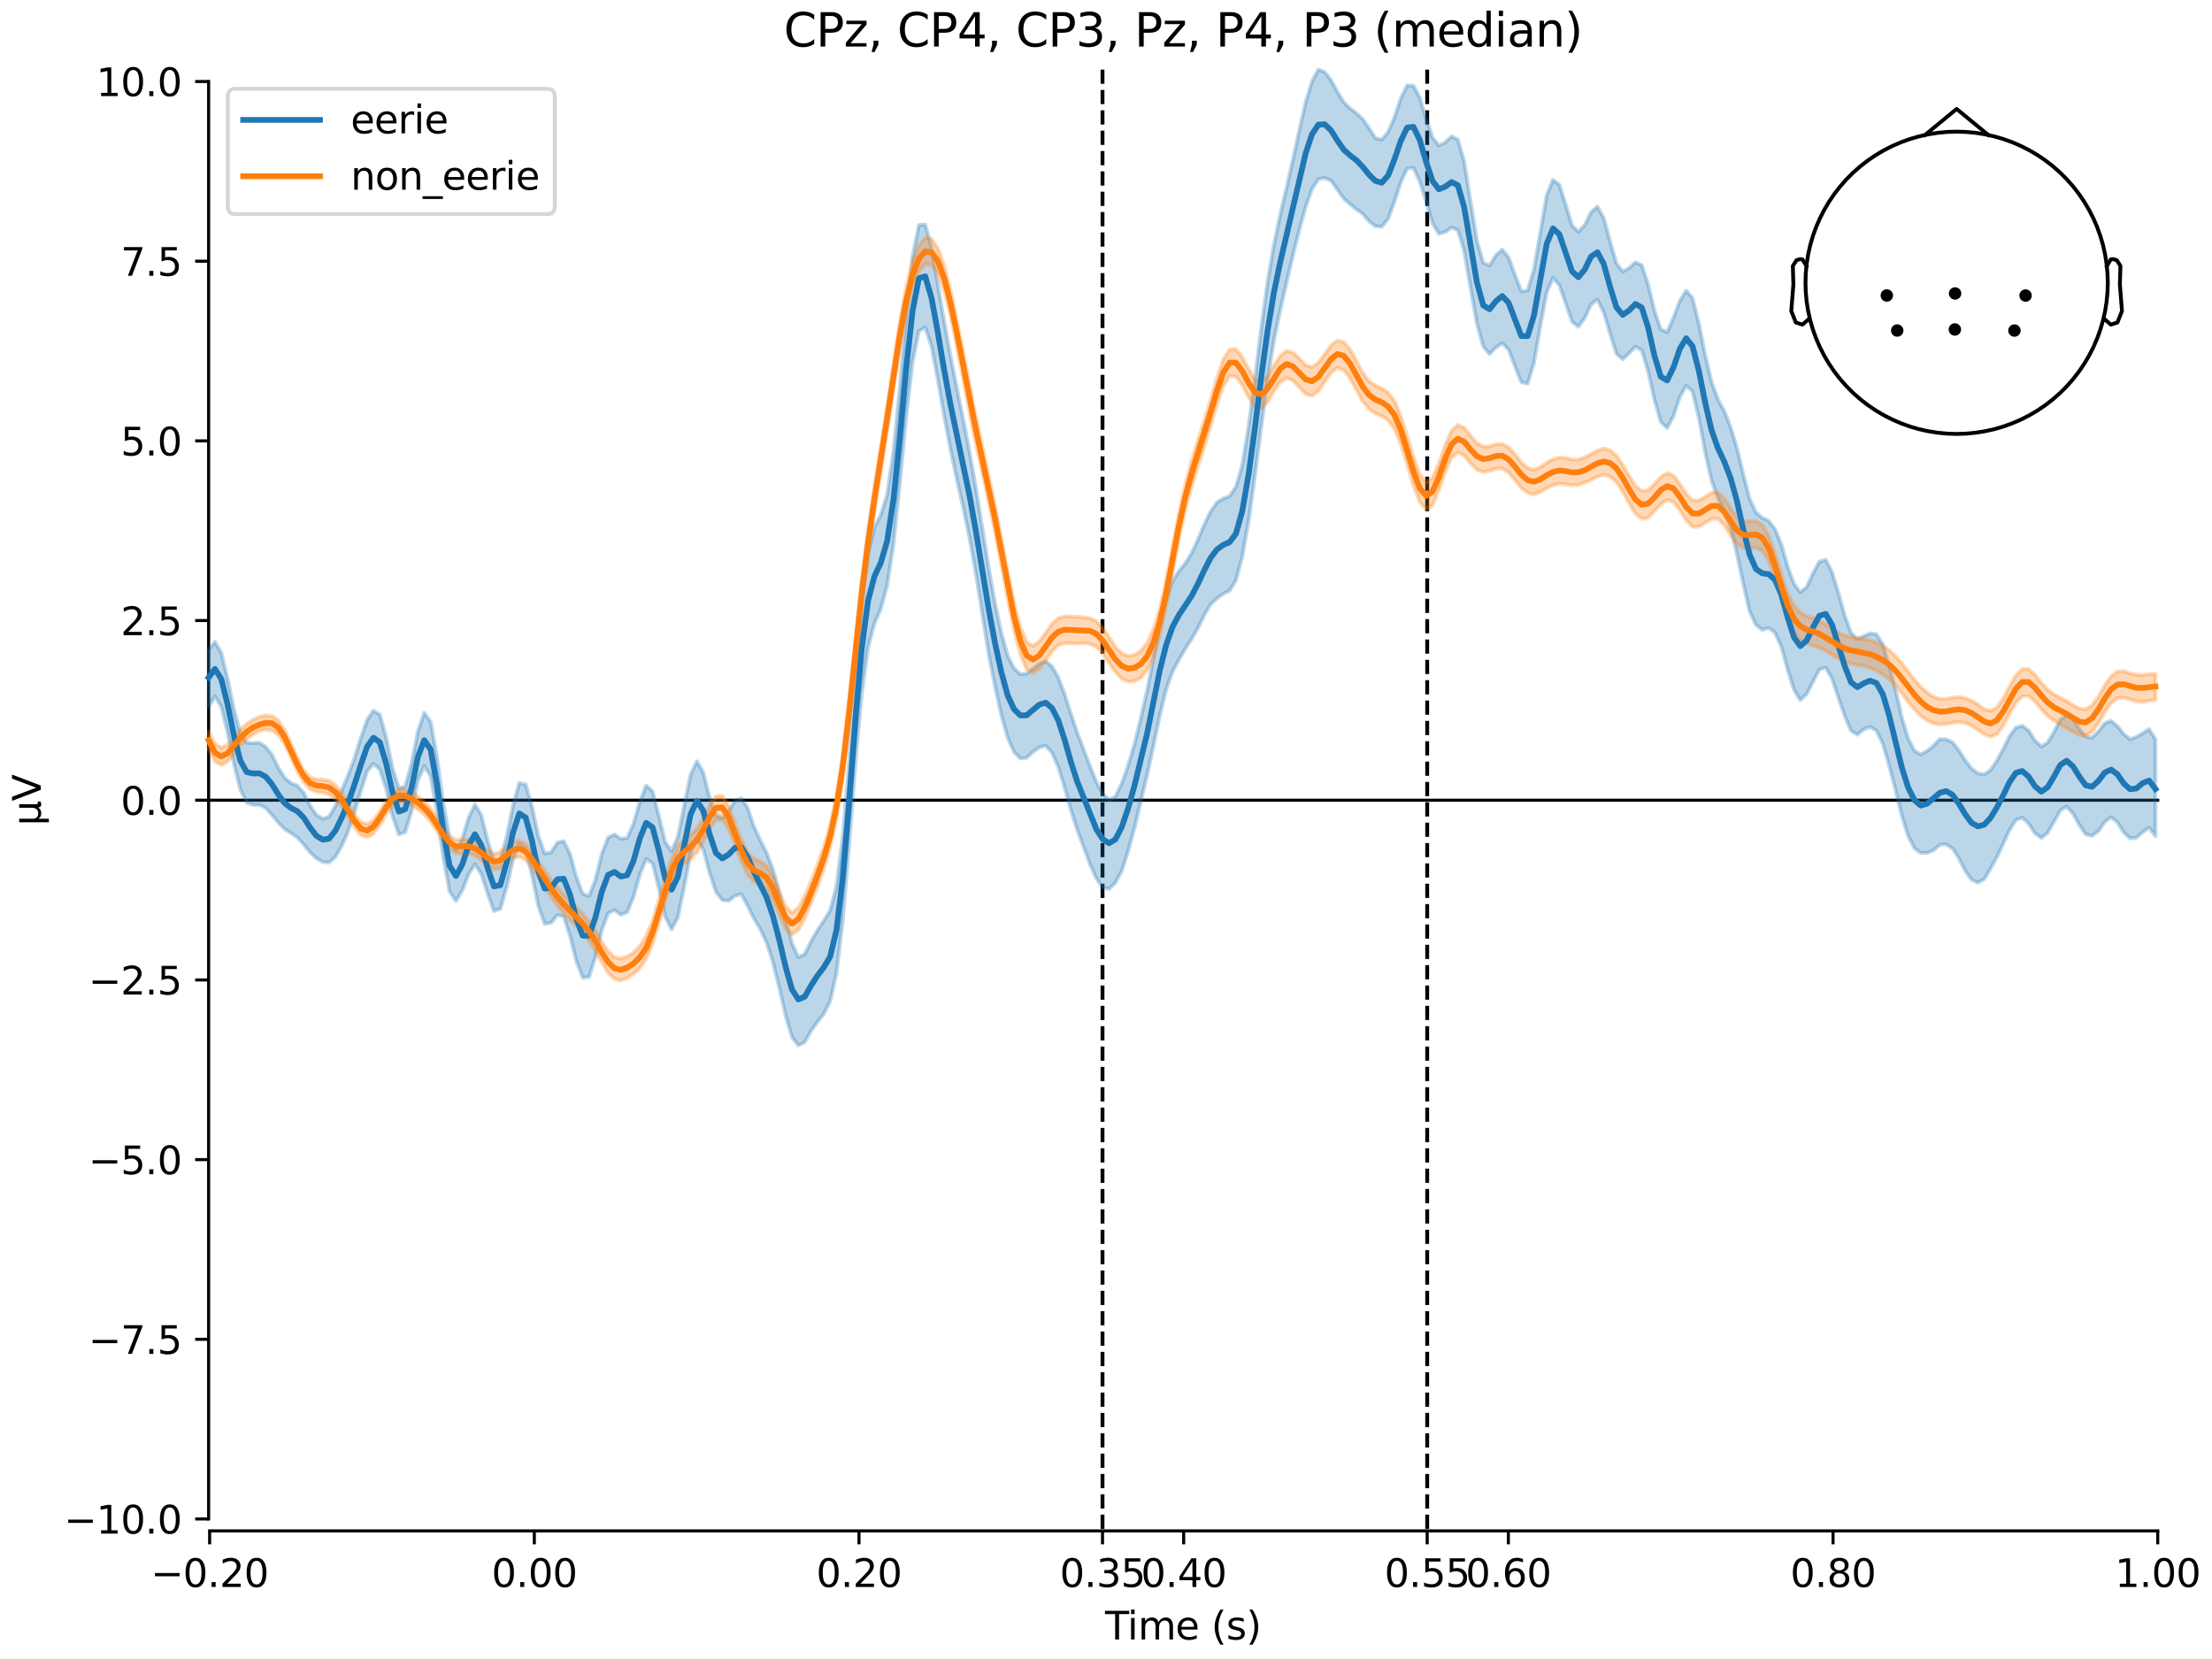 <?xml version="1.0" encoding="utf-8" standalone="no"?>
<!DOCTYPE svg PUBLIC "-//W3C//DTD SVG 1.1//EN"
  "http://www.w3.org/Graphics/SVG/1.1/DTD/svg11.dtd">
<svg xmlns:xlink="http://www.w3.org/1999/xlink" width="576pt" height="432pt" viewBox="0 0 576 432" xmlns="http://www.w3.org/2000/svg" version="1.1">
 <defs>
  <style type="text/css">*{stroke-linejoin: round; stroke-linecap: butt}</style>
 </defs>
 <g id="figure_1">
  <g id="patch_1">
   <path d="M 0 432 
L 576 432 
L 576 0 
L 0 0 
z
" style="fill: #ffffff"/>
  </g>
  <g id="axes_1">
   <g id="patch_2">
    <path d="M 54.324 398.644 
L 561.867 398.644 
L 561.867 18.118 
L 54.324 18.118 
L 54.324 398.644 
z
" style="fill: none; opacity: 0"/>
   </g>
   <g id="patch_3">
    <path d="M 54.324 395.538 
L 54.324 21.224 
" style="fill: none; stroke: #000000; stroke-width: 0.8; stroke-linejoin: miter; stroke-linecap: square"/>
   </g>
   <g id="LineCollection_1">
    <path d="M 287.091 18.118 
L 287.091 398.644 
" clip-path="url(#p53366524ab)" style="fill: none; stroke-dasharray: 3.7,1.6; stroke-dashoffset: 0; stroke: #000000"/>
    <path d="M 371.637 18.118 
L 371.637 398.644 
" clip-path="url(#p53366524ab)" style="fill: none; stroke-dasharray: 3.7,1.6; stroke-dashoffset: 0; stroke: #000000"/>
   </g>
   <g id="matplotlib.axis_1">
    <g id="xtick_1">
     <g id="line2d_1">
      <defs>
       <path id="maadfdfb603" d="M 0 0 
L 0 3.5 
" style="stroke: #000000; stroke-width: 0.8"/>
      </defs>
      <g>
       <use xlink:href="#maadfdfb603" x="54.588" y="398.644" style="stroke: #000000; stroke-width: 0.8"/>
      </g>
     </g>
     <g id="text_1">
      <!-- −0.20 -->
      <g transform="translate(39.265 413.242) scale(0.1 -0.1)">
       <defs>
        <path id="DejaVuSans-2212" d="M 678 2272 
L 4684 2272 
L 4684 1741 
L 678 1741 
L 678 2272 
z
" transform="scale(0.016)"/>
        <path id="DejaVuSans-30" d="M 2034 4250 
Q 1547 4250 1301 3770 
Q 1056 3291 1056 2328 
Q 1056 1369 1301 889 
Q 1547 409 2034 409 
Q 2525 409 2770 889 
Q 3016 1369 3016 2328 
Q 3016 3291 2770 3770 
Q 2525 4250 2034 4250 
z
M 2034 4750 
Q 2819 4750 3233 4129 
Q 3647 3509 3647 2328 
Q 3647 1150 3233 529 
Q 2819 -91 2034 -91 
Q 1250 -91 836 529 
Q 422 1150 422 2328 
Q 422 3509 836 4129 
Q 1250 4750 2034 4750 
z
" transform="scale(0.016)"/>
        <path id="DejaVuSans-2e" d="M 684 794 
L 1344 794 
L 1344 0 
L 684 0 
L 684 794 
z
" transform="scale(0.016)"/>
        <path id="DejaVuSans-32" d="M 1228 531 
L 3431 531 
L 3431 0 
L 469 0 
L 469 531 
Q 828 903 1448 1529 
Q 2069 2156 2228 2338 
Q 2531 2678 2651 2914 
Q 2772 3150 2772 3378 
Q 2772 3750 2511 3984 
Q 2250 4219 1831 4219 
Q 1534 4219 1204 4116 
Q 875 4013 500 3803 
L 500 4441 
Q 881 4594 1212 4672 
Q 1544 4750 1819 4750 
Q 2544 4750 2975 4387 
Q 3406 4025 3406 3419 
Q 3406 3131 3298 2873 
Q 3191 2616 2906 2266 
Q 2828 2175 2409 1742 
Q 1991 1309 1228 531 
z
" transform="scale(0.016)"/>
       </defs>
       <use xlink:href="#DejaVuSans-2212"/>
       <use xlink:href="#DejaVuSans-30" transform="translate(83.789 0)"/>
       <use xlink:href="#DejaVuSans-2e" transform="translate(147.412 0)"/>
       <use xlink:href="#DejaVuSans-32" transform="translate(179.199 0)"/>
       <use xlink:href="#DejaVuSans-30" transform="translate(242.822 0)"/>
      </g>
     </g>
    </g>
    <g id="xtick_2">
     <g id="line2d_2">
      <g>
       <use xlink:href="#maadfdfb603" x="139.134" y="398.644" style="stroke: #000000; stroke-width: 0.8"/>
      </g>
     </g>
     <g id="text_2">
      <!-- 0.00 -->
      <g transform="translate(128.002 413.242) scale(0.1 -0.1)">
       <use xlink:href="#DejaVuSans-30"/>
       <use xlink:href="#DejaVuSans-2e" transform="translate(63.623 0)"/>
       <use xlink:href="#DejaVuSans-30" transform="translate(95.41 0)"/>
       <use xlink:href="#DejaVuSans-30" transform="translate(159.033 0)"/>
      </g>
     </g>
    </g>
    <g id="xtick_3">
     <g id="line2d_3">
      <g>
       <use xlink:href="#maadfdfb603" x="223.681" y="398.644" style="stroke: #000000; stroke-width: 0.8"/>
      </g>
     </g>
     <g id="text_3">
      <!-- 0.20 -->
      <g transform="translate(212.548 413.242) scale(0.1 -0.1)">
       <use xlink:href="#DejaVuSans-30"/>
       <use xlink:href="#DejaVuSans-2e" transform="translate(63.623 0)"/>
       <use xlink:href="#DejaVuSans-32" transform="translate(95.41 0)"/>
       <use xlink:href="#DejaVuSans-30" transform="translate(159.033 0)"/>
      </g>
     </g>
    </g>
    <g id="xtick_4">
     <g id="line2d_4">
      <g>
       <use xlink:href="#maadfdfb603" x="287.091" y="398.644" style="stroke: #000000; stroke-width: 0.8"/>
      </g>
     </g>
     <g id="text_4">
      <!-- 0.35 -->
      <g transform="translate(275.958 413.242) scale(0.1 -0.1)">
       <defs>
        <path id="DejaVuSans-33" d="M 2597 2516 
Q 3050 2419 3304 2112 
Q 3559 1806 3559 1356 
Q 3559 666 3084 287 
Q 2609 -91 1734 -91 
Q 1441 -91 1130 -33 
Q 819 25 488 141 
L 488 750 
Q 750 597 1062 519 
Q 1375 441 1716 441 
Q 2309 441 2620 675 
Q 2931 909 2931 1356 
Q 2931 1769 2642 2001 
Q 2353 2234 1838 2234 
L 1294 2234 
L 1294 2753 
L 1863 2753 
Q 2328 2753 2575 2939 
Q 2822 3125 2822 3475 
Q 2822 3834 2567 4026 
Q 2313 4219 1838 4219 
Q 1578 4219 1281 4162 
Q 984 4106 628 3988 
L 628 4550 
Q 988 4650 1302 4700 
Q 1616 4750 1894 4750 
Q 2613 4750 3031 4423 
Q 3450 4097 3450 3541 
Q 3450 3153 3228 2886 
Q 3006 2619 2597 2516 
z
" transform="scale(0.016)"/>
        <path id="DejaVuSans-35" d="M 691 4666 
L 3169 4666 
L 3169 4134 
L 1269 4134 
L 1269 2991 
Q 1406 3038 1543 3061 
Q 1681 3084 1819 3084 
Q 2600 3084 3056 2656 
Q 3513 2228 3513 1497 
Q 3513 744 3044 326 
Q 2575 -91 1722 -91 
Q 1428 -91 1123 -41 
Q 819 9 494 109 
L 494 744 
Q 775 591 1075 516 
Q 1375 441 1709 441 
Q 2250 441 2565 725 
Q 2881 1009 2881 1497 
Q 2881 1984 2565 2268 
Q 2250 2553 1709 2553 
Q 1456 2553 1204 2497 
Q 953 2441 691 2322 
L 691 4666 
z
" transform="scale(0.016)"/>
       </defs>
       <use xlink:href="#DejaVuSans-30"/>
       <use xlink:href="#DejaVuSans-2e" transform="translate(63.623 0)"/>
       <use xlink:href="#DejaVuSans-33" transform="translate(95.41 0)"/>
       <use xlink:href="#DejaVuSans-35" transform="translate(159.033 0)"/>
      </g>
     </g>
    </g>
    <g id="xtick_5">
     <g id="line2d_5">
      <g>
       <use xlink:href="#maadfdfb603" x="308.227" y="398.644" style="stroke: #000000; stroke-width: 0.8"/>
      </g>
     </g>
     <g id="text_5">
      <!-- 0.40 -->
      <g transform="translate(297.095 413.242) scale(0.1 -0.1)">
       <defs>
        <path id="DejaVuSans-34" d="M 2419 4116 
L 825 1625 
L 2419 1625 
L 2419 4116 
z
M 2253 4666 
L 3047 4666 
L 3047 1625 
L 3713 1625 
L 3713 1100 
L 3047 1100 
L 3047 0 
L 2419 0 
L 2419 1100 
L 313 1100 
L 313 1709 
L 2253 4666 
z
" transform="scale(0.016)"/>
       </defs>
       <use xlink:href="#DejaVuSans-30"/>
       <use xlink:href="#DejaVuSans-2e" transform="translate(63.623 0)"/>
       <use xlink:href="#DejaVuSans-34" transform="translate(95.41 0)"/>
       <use xlink:href="#DejaVuSans-30" transform="translate(159.033 0)"/>
      </g>
     </g>
    </g>
    <g id="xtick_6">
     <g id="line2d_6">
      <g>
       <use xlink:href="#maadfdfb603" x="371.637" y="398.644" style="stroke: #000000; stroke-width: 0.8"/>
      </g>
     </g>
     <g id="text_6">
      <!-- 0.55 -->
      <g transform="translate(360.504 413.242) scale(0.1 -0.1)">
       <use xlink:href="#DejaVuSans-30"/>
       <use xlink:href="#DejaVuSans-2e" transform="translate(63.623 0)"/>
       <use xlink:href="#DejaVuSans-35" transform="translate(95.41 0)"/>
       <use xlink:href="#DejaVuSans-35" transform="translate(159.033 0)"/>
      </g>
     </g>
    </g>
    <g id="xtick_7">
     <g id="line2d_7">
      <g>
       <use xlink:href="#maadfdfb603" x="392.774" y="398.644" style="stroke: #000000; stroke-width: 0.8"/>
      </g>
     </g>
     <g id="text_7">
      <!-- 0.60 -->
      <g transform="translate(381.641 413.242) scale(0.1 -0.1)">
       <defs>
        <path id="DejaVuSans-36" d="M 2113 2584 
Q 1688 2584 1439 2293 
Q 1191 2003 1191 1497 
Q 1191 994 1439 701 
Q 1688 409 2113 409 
Q 2538 409 2786 701 
Q 3034 994 3034 1497 
Q 3034 2003 2786 2293 
Q 2538 2584 2113 2584 
z
M 3366 4563 
L 3366 3988 
Q 3128 4100 2886 4159 
Q 2644 4219 2406 4219 
Q 1781 4219 1451 3797 
Q 1122 3375 1075 2522 
Q 1259 2794 1537 2939 
Q 1816 3084 2150 3084 
Q 2853 3084 3261 2657 
Q 3669 2231 3669 1497 
Q 3669 778 3244 343 
Q 2819 -91 2113 -91 
Q 1303 -91 875 529 
Q 447 1150 447 2328 
Q 447 3434 972 4092 
Q 1497 4750 2381 4750 
Q 2619 4750 2861 4703 
Q 3103 4656 3366 4563 
z
" transform="scale(0.016)"/>
       </defs>
       <use xlink:href="#DejaVuSans-30"/>
       <use xlink:href="#DejaVuSans-2e" transform="translate(63.623 0)"/>
       <use xlink:href="#DejaVuSans-36" transform="translate(95.41 0)"/>
       <use xlink:href="#DejaVuSans-30" transform="translate(159.033 0)"/>
      </g>
     </g>
    </g>
    <g id="xtick_8">
     <g id="line2d_8">
      <g>
       <use xlink:href="#maadfdfb603" x="477.32" y="398.644" style="stroke: #000000; stroke-width: 0.8"/>
      </g>
     </g>
     <g id="text_8">
      <!-- 0.80 -->
      <g transform="translate(466.188 413.242) scale(0.1 -0.1)">
       <defs>
        <path id="DejaVuSans-38" d="M 2034 2216 
Q 1584 2216 1326 1975 
Q 1069 1734 1069 1313 
Q 1069 891 1326 650 
Q 1584 409 2034 409 
Q 2484 409 2743 651 
Q 3003 894 3003 1313 
Q 3003 1734 2745 1975 
Q 2488 2216 2034 2216 
z
M 1403 2484 
Q 997 2584 770 2862 
Q 544 3141 544 3541 
Q 544 4100 942 4425 
Q 1341 4750 2034 4750 
Q 2731 4750 3128 4425 
Q 3525 4100 3525 3541 
Q 3525 3141 3298 2862 
Q 3072 2584 2669 2484 
Q 3125 2378 3379 2068 
Q 3634 1759 3634 1313 
Q 3634 634 3220 271 
Q 2806 -91 2034 -91 
Q 1263 -91 848 271 
Q 434 634 434 1313 
Q 434 1759 690 2068 
Q 947 2378 1403 2484 
z
M 1172 3481 
Q 1172 3119 1398 2916 
Q 1625 2713 2034 2713 
Q 2441 2713 2670 2916 
Q 2900 3119 2900 3481 
Q 2900 3844 2670 4047 
Q 2441 4250 2034 4250 
Q 1625 4250 1398 4047 
Q 1172 3844 1172 3481 
z
" transform="scale(0.016)"/>
       </defs>
       <use xlink:href="#DejaVuSans-30"/>
       <use xlink:href="#DejaVuSans-2e" transform="translate(63.623 0)"/>
       <use xlink:href="#DejaVuSans-38" transform="translate(95.41 0)"/>
       <use xlink:href="#DejaVuSans-30" transform="translate(159.033 0)"/>
      </g>
     </g>
    </g>
    <g id="xtick_9">
     <g id="line2d_9">
      <g>
       <use xlink:href="#maadfdfb603" x="561.867" y="398.644" style="stroke: #000000; stroke-width: 0.8"/>
      </g>
     </g>
     <g id="text_9">
      <!-- 1.00 -->
      <g transform="translate(550.734 413.242) scale(0.1 -0.1)">
       <defs>
        <path id="DejaVuSans-31" d="M 794 531 
L 1825 531 
L 1825 4091 
L 703 3866 
L 703 4441 
L 1819 4666 
L 2450 4666 
L 2450 531 
L 3481 531 
L 3481 0 
L 794 0 
L 794 531 
z
" transform="scale(0.016)"/>
       </defs>
       <use xlink:href="#DejaVuSans-31"/>
       <use xlink:href="#DejaVuSans-2e" transform="translate(63.623 0)"/>
       <use xlink:href="#DejaVuSans-30" transform="translate(95.41 0)"/>
       <use xlink:href="#DejaVuSans-30" transform="translate(159.033 0)"/>
      </g>
     </g>
    </g>
    <g id="text_10">
     <!-- Time (s) -->
     <g transform="translate(287.766 426.92) scale(0.1 -0.1)">
      <defs>
       <path id="DejaVuSans-54" d="M -19 4666 
L 3928 4666 
L 3928 4134 
L 2272 4134 
L 2272 0 
L 1638 0 
L 1638 4134 
L -19 4134 
L -19 4666 
z
" transform="scale(0.016)"/>
       <path id="DejaVuSans-69" d="M 603 3500 
L 1178 3500 
L 1178 0 
L 603 0 
L 603 3500 
z
M 603 4863 
L 1178 4863 
L 1178 4134 
L 603 4134 
L 603 4863 
z
" transform="scale(0.016)"/>
       <path id="DejaVuSans-6d" d="M 3328 2828 
Q 3544 3216 3844 3400 
Q 4144 3584 4550 3584 
Q 5097 3584 5394 3201 
Q 5691 2819 5691 2113 
L 5691 0 
L 5113 0 
L 5113 2094 
Q 5113 2597 4934 2840 
Q 4756 3084 4391 3084 
Q 3944 3084 3684 2787 
Q 3425 2491 3425 1978 
L 3425 0 
L 2847 0 
L 2847 2094 
Q 2847 2600 2669 2842 
Q 2491 3084 2119 3084 
Q 1678 3084 1418 2786 
Q 1159 2488 1159 1978 
L 1159 0 
L 581 0 
L 581 3500 
L 1159 3500 
L 1159 2956 
Q 1356 3278 1631 3431 
Q 1906 3584 2284 3584 
Q 2666 3584 2933 3390 
Q 3200 3197 3328 2828 
z
" transform="scale(0.016)"/>
       <path id="DejaVuSans-65" d="M 3597 1894 
L 3597 1613 
L 953 1613 
Q 991 1019 1311 708 
Q 1631 397 2203 397 
Q 2534 397 2845 478 
Q 3156 559 3463 722 
L 3463 178 
Q 3153 47 2828 -22 
Q 2503 -91 2169 -91 
Q 1331 -91 842 396 
Q 353 884 353 1716 
Q 353 2575 817 3079 
Q 1281 3584 2069 3584 
Q 2775 3584 3186 3129 
Q 3597 2675 3597 1894 
z
M 3022 2063 
Q 3016 2534 2758 2815 
Q 2500 3097 2075 3097 
Q 1594 3097 1305 2825 
Q 1016 2553 972 2059 
L 3022 2063 
z
" transform="scale(0.016)"/>
       <path id="DejaVuSans-20" transform="scale(0.016)"/>
       <path id="DejaVuSans-28" d="M 1984 4856 
Q 1566 4138 1362 3434 
Q 1159 2731 1159 2009 
Q 1159 1288 1364 580 
Q 1569 -128 1984 -844 
L 1484 -844 
Q 1016 -109 783 600 
Q 550 1309 550 2009 
Q 550 2706 781 3412 
Q 1013 4119 1484 4856 
L 1984 4856 
z
" transform="scale(0.016)"/>
       <path id="DejaVuSans-73" d="M 2834 3397 
L 2834 2853 
Q 2591 2978 2328 3040 
Q 2066 3103 1784 3103 
Q 1356 3103 1142 2972 
Q 928 2841 928 2578 
Q 928 2378 1081 2264 
Q 1234 2150 1697 2047 
L 1894 2003 
Q 2506 1872 2764 1633 
Q 3022 1394 3022 966 
Q 3022 478 2636 193 
Q 2250 -91 1575 -91 
Q 1294 -91 989 -36 
Q 684 19 347 128 
L 347 722 
Q 666 556 975 473 
Q 1284 391 1588 391 
Q 1994 391 2212 530 
Q 2431 669 2431 922 
Q 2431 1156 2273 1281 
Q 2116 1406 1581 1522 
L 1381 1569 
Q 847 1681 609 1914 
Q 372 2147 372 2553 
Q 372 3047 722 3315 
Q 1072 3584 1716 3584 
Q 2034 3584 2315 3537 
Q 2597 3491 2834 3397 
z
" transform="scale(0.016)"/>
       <path id="DejaVuSans-29" d="M 513 4856 
L 1013 4856 
Q 1481 4119 1714 3412 
Q 1947 2706 1947 2009 
Q 1947 1309 1714 600 
Q 1481 -109 1013 -844 
L 513 -844 
Q 928 -128 1133 580 
Q 1338 1288 1338 2009 
Q 1338 2731 1133 3434 
Q 928 4138 513 4856 
z
" transform="scale(0.016)"/>
      </defs>
      <use xlink:href="#DejaVuSans-54"/>
      <use xlink:href="#DejaVuSans-69" transform="translate(57.959 0)"/>
      <use xlink:href="#DejaVuSans-6d" transform="translate(85.742 0)"/>
      <use xlink:href="#DejaVuSans-65" transform="translate(183.154 0)"/>
      <use xlink:href="#DejaVuSans-20" transform="translate(244.678 0)"/>
      <use xlink:href="#DejaVuSans-28" transform="translate(276.465 0)"/>
      <use xlink:href="#DejaVuSans-73" transform="translate(315.479 0)"/>
      <use xlink:href="#DejaVuSans-29" transform="translate(367.578 0)"/>
     </g>
    </g>
   </g>
   <g id="matplotlib.axis_2">
    <g id="ytick_1">
     <g id="line2d_10">
      <defs>
       <path id="ma995ee3bf8" d="M 0 0 
L -3.5 0 
" style="stroke: #000000; stroke-width: 0.8"/>
      </defs>
      <g>
       <use xlink:href="#ma995ee3bf8" x="54.324" y="395.538" style="stroke: #000000; stroke-width: 0.8"/>
      </g>
     </g>
     <g id="text_11">
      <!-- −10.0 -->
      <g transform="translate(16.678 399.337) scale(0.1 -0.1)">
       <use xlink:href="#DejaVuSans-2212"/>
       <use xlink:href="#DejaVuSans-31" transform="translate(83.789 0)"/>
       <use xlink:href="#DejaVuSans-30" transform="translate(147.412 0)"/>
       <use xlink:href="#DejaVuSans-2e" transform="translate(211.035 0)"/>
       <use xlink:href="#DejaVuSans-30" transform="translate(242.822 0)"/>
      </g>
     </g>
    </g>
    <g id="ytick_2">
     <g id="line2d_11">
      <g>
       <use xlink:href="#ma995ee3bf8" x="54.324" y="348.749" style="stroke: #000000; stroke-width: 0.8"/>
      </g>
     </g>
     <g id="text_12">
      <!-- −7.5 -->
      <g transform="translate(23.041 352.548) scale(0.1 -0.1)">
       <defs>
        <path id="DejaVuSans-37" d="M 525 4666 
L 3525 4666 
L 3525 4397 
L 1831 0 
L 1172 0 
L 2766 4134 
L 525 4134 
L 525 4666 
z
" transform="scale(0.016)"/>
       </defs>
       <use xlink:href="#DejaVuSans-2212"/>
       <use xlink:href="#DejaVuSans-37" transform="translate(83.789 0)"/>
       <use xlink:href="#DejaVuSans-2e" transform="translate(147.412 0)"/>
       <use xlink:href="#DejaVuSans-35" transform="translate(179.199 0)"/>
      </g>
     </g>
    </g>
    <g id="ytick_3">
     <g id="line2d_12">
      <g>
       <use xlink:href="#ma995ee3bf8" x="54.324" y="301.959" style="stroke: #000000; stroke-width: 0.8"/>
      </g>
     </g>
     <g id="text_13">
      <!-- −5.0 -->
      <g transform="translate(23.041 305.759) scale(0.1 -0.1)">
       <use xlink:href="#DejaVuSans-2212"/>
       <use xlink:href="#DejaVuSans-35" transform="translate(83.789 0)"/>
       <use xlink:href="#DejaVuSans-2e" transform="translate(147.412 0)"/>
       <use xlink:href="#DejaVuSans-30" transform="translate(179.199 0)"/>
      </g>
     </g>
    </g>
    <g id="ytick_4">
     <g id="line2d_13">
      <g>
       <use xlink:href="#ma995ee3bf8" x="54.324" y="255.17" style="stroke: #000000; stroke-width: 0.8"/>
      </g>
     </g>
     <g id="text_14">
      <!-- −2.5 -->
      <g transform="translate(23.041 258.969) scale(0.1 -0.1)">
       <use xlink:href="#DejaVuSans-2212"/>
       <use xlink:href="#DejaVuSans-32" transform="translate(83.789 0)"/>
       <use xlink:href="#DejaVuSans-2e" transform="translate(147.412 0)"/>
       <use xlink:href="#DejaVuSans-35" transform="translate(179.199 0)"/>
      </g>
     </g>
    </g>
    <g id="ytick_5">
     <g id="line2d_14">
      <g>
       <use xlink:href="#ma995ee3bf8" x="54.324" y="208.381" style="stroke: #000000; stroke-width: 0.8"/>
      </g>
     </g>
     <g id="text_15">
      <!-- 0.0 -->
      <g transform="translate(31.421 212.18) scale(0.1 -0.1)">
       <use xlink:href="#DejaVuSans-30"/>
       <use xlink:href="#DejaVuSans-2e" transform="translate(63.623 0)"/>
       <use xlink:href="#DejaVuSans-30" transform="translate(95.41 0)"/>
      </g>
     </g>
    </g>
    <g id="ytick_6">
     <g id="line2d_15">
      <g>
       <use xlink:href="#ma995ee3bf8" x="54.324" y="161.592" style="stroke: #000000; stroke-width: 0.8"/>
      </g>
     </g>
     <g id="text_16">
      <!-- 2.5 -->
      <g transform="translate(31.421 165.391) scale(0.1 -0.1)">
       <use xlink:href="#DejaVuSans-32"/>
       <use xlink:href="#DejaVuSans-2e" transform="translate(63.623 0)"/>
       <use xlink:href="#DejaVuSans-35" transform="translate(95.41 0)"/>
      </g>
     </g>
    </g>
    <g id="ytick_7">
     <g id="line2d_16">
      <g>
       <use xlink:href="#ma995ee3bf8" x="54.324" y="114.803" style="stroke: #000000; stroke-width: 0.8"/>
      </g>
     </g>
     <g id="text_17">
      <!-- 5.0 -->
      <g transform="translate(31.421 118.602) scale(0.1 -0.1)">
       <use xlink:href="#DejaVuSans-35"/>
       <use xlink:href="#DejaVuSans-2e" transform="translate(63.623 0)"/>
       <use xlink:href="#DejaVuSans-30" transform="translate(95.41 0)"/>
      </g>
     </g>
    </g>
    <g id="ytick_8">
     <g id="line2d_17">
      <g>
       <use xlink:href="#ma995ee3bf8" x="54.324" y="68.013" style="stroke: #000000; stroke-width: 0.8"/>
      </g>
     </g>
     <g id="text_18">
      <!-- 7.5 -->
      <g transform="translate(31.421 71.813) scale(0.1 -0.1)">
       <use xlink:href="#DejaVuSans-37"/>
       <use xlink:href="#DejaVuSans-2e" transform="translate(63.623 0)"/>
       <use xlink:href="#DejaVuSans-35" transform="translate(95.41 0)"/>
      </g>
     </g>
    </g>
    <g id="ytick_9">
     <g id="line2d_18">
      <g>
       <use xlink:href="#ma995ee3bf8" x="54.324" y="21.224" style="stroke: #000000; stroke-width: 0.8"/>
      </g>
     </g>
     <g id="text_19">
      <!-- 10.0 -->
      <g transform="translate(25.058 25.023) scale(0.1 -0.1)">
       <use xlink:href="#DejaVuSans-31"/>
       <use xlink:href="#DejaVuSans-30" transform="translate(63.623 0)"/>
       <use xlink:href="#DejaVuSans-2e" transform="translate(127.246 0)"/>
       <use xlink:href="#DejaVuSans-30" transform="translate(159.033 0)"/>
      </g>
     </g>
    </g>
    <g id="text_20">
     <!-- µV -->
     <g transform="translate(10.599 214.982) rotate(-90) scale(0.1 -0.1)">
      <defs>
       <path id="DejaVuSans-b5" d="M 544 -1331 
L 544 3500 
L 1119 3500 
L 1119 1325 
Q 1119 872 1334 640 
Q 1550 409 1972 409 
Q 2434 409 2667 671 
Q 2900 934 2900 1459 
L 2900 3500 
L 3475 3500 
L 3475 806 
Q 3475 619 3529 530 
Q 3584 441 3700 441 
Q 3728 441 3778 458 
Q 3828 475 3916 513 
L 3916 50 
Q 3788 -22 3673 -56 
Q 3559 -91 3450 -91 
Q 3234 -91 3106 31 
Q 2978 153 2931 403 
Q 2775 156 2548 32 
Q 2322 -91 2016 -91 
Q 1697 -91 1473 31 
Q 1250 153 1119 397 
L 1119 -1331 
L 544 -1331 
z
" transform="scale(0.016)"/>
       <path id="DejaVuSans-56" d="M 1831 0 
L 50 4666 
L 709 4666 
L 2188 738 
L 3669 4666 
L 4325 4666 
L 2547 0 
L 1831 0 
z
" transform="scale(0.016)"/>
      </defs>
      <use xlink:href="#DejaVuSans-b5"/>
      <use xlink:href="#DejaVuSans-56" transform="translate(63.623 0)"/>
     </g>
    </g>
   </g>
   <g id="patch_4">
    <path d="M 54.588 398.644 
L 561.867 398.644 
" style="fill: none; stroke: #000000; stroke-width: 0.8; stroke-linejoin: miter; stroke-linecap: square"/>
   </g>
   <g id="patch_5">
    <path d="M 54.324 208.381 
L 561.867 208.381 
" style="fill: none; stroke: #000000; stroke-width: 0.8; stroke-linejoin: miter; stroke-linecap: square"/>
   </g>
   <g id="text_21">
    <!-- CPz, CP4, CP3, Pz, P4, P3 (median) -->
    <g transform="translate(204.102 12.118) scale(0.12 -0.12)">
     <defs>
      <path id="DejaVuSans-43" d="M 4122 4306 
L 4122 3641 
Q 3803 3938 3442 4084 
Q 3081 4231 2675 4231 
Q 1875 4231 1450 3742 
Q 1025 3253 1025 2328 
Q 1025 1406 1450 917 
Q 1875 428 2675 428 
Q 3081 428 3442 575 
Q 3803 722 4122 1019 
L 4122 359 
Q 3791 134 3420 21 
Q 3050 -91 2638 -91 
Q 1578 -91 968 557 
Q 359 1206 359 2328 
Q 359 3453 968 4101 
Q 1578 4750 2638 4750 
Q 3056 4750 3426 4639 
Q 3797 4528 4122 4306 
z
" transform="scale(0.016)"/>
      <path id="DejaVuSans-50" d="M 1259 4147 
L 1259 2394 
L 2053 2394 
Q 2494 2394 2734 2622 
Q 2975 2850 2975 3272 
Q 2975 3691 2734 3919 
Q 2494 4147 2053 4147 
L 1259 4147 
z
M 628 4666 
L 2053 4666 
Q 2838 4666 3239 4311 
Q 3641 3956 3641 3272 
Q 3641 2581 3239 2228 
Q 2838 1875 2053 1875 
L 1259 1875 
L 1259 0 
L 628 0 
L 628 4666 
z
" transform="scale(0.016)"/>
      <path id="DejaVuSans-7a" d="M 353 3500 
L 3084 3500 
L 3084 2975 
L 922 459 
L 3084 459 
L 3084 0 
L 275 0 
L 275 525 
L 2438 3041 
L 353 3041 
L 353 3500 
z
" transform="scale(0.016)"/>
      <path id="DejaVuSans-2c" d="M 750 794 
L 1409 794 
L 1409 256 
L 897 -744 
L 494 -744 
L 750 256 
L 750 794 
z
" transform="scale(0.016)"/>
      <path id="DejaVuSans-64" d="M 2906 2969 
L 2906 4863 
L 3481 4863 
L 3481 0 
L 2906 0 
L 2906 525 
Q 2725 213 2448 61 
Q 2172 -91 1784 -91 
Q 1150 -91 751 415 
Q 353 922 353 1747 
Q 353 2572 751 3078 
Q 1150 3584 1784 3584 
Q 2172 3584 2448 3432 
Q 2725 3281 2906 2969 
z
M 947 1747 
Q 947 1113 1208 752 
Q 1469 391 1925 391 
Q 2381 391 2643 752 
Q 2906 1113 2906 1747 
Q 2906 2381 2643 2742 
Q 2381 3103 1925 3103 
Q 1469 3103 1208 2742 
Q 947 2381 947 1747 
z
" transform="scale(0.016)"/>
      <path id="DejaVuSans-61" d="M 2194 1759 
Q 1497 1759 1228 1600 
Q 959 1441 959 1056 
Q 959 750 1161 570 
Q 1363 391 1709 391 
Q 2188 391 2477 730 
Q 2766 1069 2766 1631 
L 2766 1759 
L 2194 1759 
z
M 3341 1997 
L 3341 0 
L 2766 0 
L 2766 531 
Q 2569 213 2275 61 
Q 1981 -91 1556 -91 
Q 1019 -91 701 211 
Q 384 513 384 1019 
Q 384 1609 779 1909 
Q 1175 2209 1959 2209 
L 2766 2209 
L 2766 2266 
Q 2766 2663 2505 2880 
Q 2244 3097 1772 3097 
Q 1472 3097 1187 3025 
Q 903 2953 641 2809 
L 641 3341 
Q 956 3463 1253 3523 
Q 1550 3584 1831 3584 
Q 2591 3584 2966 3190 
Q 3341 2797 3341 1997 
z
" transform="scale(0.016)"/>
      <path id="DejaVuSans-6e" d="M 3513 2113 
L 3513 0 
L 2938 0 
L 2938 2094 
Q 2938 2591 2744 2837 
Q 2550 3084 2163 3084 
Q 1697 3084 1428 2787 
Q 1159 2491 1159 1978 
L 1159 0 
L 581 0 
L 581 3500 
L 1159 3500 
L 1159 2956 
Q 1366 3272 1645 3428 
Q 1925 3584 2291 3584 
Q 2894 3584 3203 3211 
Q 3513 2838 3513 2113 
z
" transform="scale(0.016)"/>
     </defs>
     <use xlink:href="#DejaVuSans-43"/>
     <use xlink:href="#DejaVuSans-50" transform="translate(69.824 0)"/>
     <use xlink:href="#DejaVuSans-7a" transform="translate(130.127 0)"/>
     <use xlink:href="#DejaVuSans-2c" transform="translate(182.617 0)"/>
     <use xlink:href="#DejaVuSans-20" transform="translate(214.404 0)"/>
     <use xlink:href="#DejaVuSans-43" transform="translate(246.191 0)"/>
     <use xlink:href="#DejaVuSans-50" transform="translate(316.016 0)"/>
     <use xlink:href="#DejaVuSans-34" transform="translate(376.318 0)"/>
     <use xlink:href="#DejaVuSans-2c" transform="translate(439.941 0)"/>
     <use xlink:href="#DejaVuSans-20" transform="translate(471.729 0)"/>
     <use xlink:href="#DejaVuSans-43" transform="translate(503.516 0)"/>
     <use xlink:href="#DejaVuSans-50" transform="translate(573.34 0)"/>
     <use xlink:href="#DejaVuSans-33" transform="translate(633.643 0)"/>
     <use xlink:href="#DejaVuSans-2c" transform="translate(697.266 0)"/>
     <use xlink:href="#DejaVuSans-20" transform="translate(729.053 0)"/>
     <use xlink:href="#DejaVuSans-50" transform="translate(760.84 0)"/>
     <use xlink:href="#DejaVuSans-7a" transform="translate(821.143 0)"/>
     <use xlink:href="#DejaVuSans-2c" transform="translate(873.633 0)"/>
     <use xlink:href="#DejaVuSans-20" transform="translate(905.42 0)"/>
     <use xlink:href="#DejaVuSans-50" transform="translate(937.207 0)"/>
     <use xlink:href="#DejaVuSans-34" transform="translate(997.51 0)"/>
     <use xlink:href="#DejaVuSans-2c" transform="translate(1061.133 0)"/>
     <use xlink:href="#DejaVuSans-20" transform="translate(1092.92 0)"/>
     <use xlink:href="#DejaVuSans-50" transform="translate(1124.707 0)"/>
     <use xlink:href="#DejaVuSans-33" transform="translate(1185.01 0)"/>
     <use xlink:href="#DejaVuSans-20" transform="translate(1248.633 0)"/>
     <use xlink:href="#DejaVuSans-28" transform="translate(1280.42 0)"/>
     <use xlink:href="#DejaVuSans-6d" transform="translate(1319.434 0)"/>
     <use xlink:href="#DejaVuSans-65" transform="translate(1416.846 0)"/>
     <use xlink:href="#DejaVuSans-64" transform="translate(1478.369 0)"/>
     <use xlink:href="#DejaVuSans-69" transform="translate(1541.846 0)"/>
     <use xlink:href="#DejaVuSans-61" transform="translate(1569.629 0)"/>
     <use xlink:href="#DejaVuSans-6e" transform="translate(1630.908 0)"/>
     <use xlink:href="#DejaVuSans-29" transform="translate(1694.287 0)"/>
    </g>
   </g>
   <g id="legend_1">
    <g id="patch_6">
     <path d="M 61.324 55.753 
L 142.466 55.753 
Q 144.466 55.753 144.466 53.753 
L 144.466 25.118 
Q 144.466 23.118 142.466 23.118 
L 61.324 23.118 
Q 59.324 23.118 59.324 25.118 
L 59.324 53.753 
Q 59.324 55.753 61.324 55.753 
z
" style="fill: #ffffff; opacity: 0.8; stroke: #cccccc; stroke-linejoin: miter"/>
    </g>
    <g id="line2d_19">
     <path d="M 63.324 31.217 
L 73.324 31.217 
L 83.324 31.217 
" style="fill: none; stroke: #1f77b4; stroke-width: 1.5; stroke-linecap: square"/>
    </g>
    <g id="text_22">
     <!-- eerie -->
     <g transform="translate(91.324 34.717) scale(0.1 -0.1)">
      <defs>
       <path id="DejaVuSans-72" d="M 2631 2963 
Q 2534 3019 2420 3045 
Q 2306 3072 2169 3072 
Q 1681 3072 1420 2755 
Q 1159 2438 1159 1844 
L 1159 0 
L 581 0 
L 581 3500 
L 1159 3500 
L 1159 2956 
Q 1341 3275 1631 3429 
Q 1922 3584 2338 3584 
Q 2397 3584 2469 3576 
Q 2541 3569 2628 3553 
L 2631 2963 
z
" transform="scale(0.016)"/>
      </defs>
      <use xlink:href="#DejaVuSans-65"/>
      <use xlink:href="#DejaVuSans-65" transform="translate(61.523 0)"/>
      <use xlink:href="#DejaVuSans-72" transform="translate(123.047 0)"/>
      <use xlink:href="#DejaVuSans-69" transform="translate(164.16 0)"/>
      <use xlink:href="#DejaVuSans-65" transform="translate(191.943 0)"/>
     </g>
    </g>
    <g id="line2d_20">
     <path d="M 63.324 45.895 
L 73.324 45.895 
L 83.324 45.895 
" style="fill: none; stroke: #ff7f0e; stroke-width: 1.5; stroke-linecap: square"/>
    </g>
    <g id="text_23">
     <!-- non_eerie -->
     <g transform="translate(91.324 49.395) scale(0.1 -0.1)">
      <defs>
       <path id="DejaVuSans-6f" d="M 1959 3097 
Q 1497 3097 1228 2736 
Q 959 2375 959 1747 
Q 959 1119 1226 758 
Q 1494 397 1959 397 
Q 2419 397 2687 759 
Q 2956 1122 2956 1747 
Q 2956 2369 2687 2733 
Q 2419 3097 1959 3097 
z
M 1959 3584 
Q 2709 3584 3137 3096 
Q 3566 2609 3566 1747 
Q 3566 888 3137 398 
Q 2709 -91 1959 -91 
Q 1206 -91 779 398 
Q 353 888 353 1747 
Q 353 2609 779 3096 
Q 1206 3584 1959 3584 
z
" transform="scale(0.016)"/>
       <path id="DejaVuSans-5f" d="M 3263 -1063 
L 3263 -1509 
L -63 -1509 
L -63 -1063 
L 3263 -1063 
z
" transform="scale(0.016)"/>
      </defs>
      <use xlink:href="#DejaVuSans-6e"/>
      <use xlink:href="#DejaVuSans-6f" transform="translate(63.379 0)"/>
      <use xlink:href="#DejaVuSans-6e" transform="translate(124.561 0)"/>
      <use xlink:href="#DejaVuSans-5f" transform="translate(187.939 0)"/>
      <use xlink:href="#DejaVuSans-65" transform="translate(237.939 0)"/>
      <use xlink:href="#DejaVuSans-65" transform="translate(299.463 0)"/>
      <use xlink:href="#DejaVuSans-72" transform="translate(360.986 0)"/>
      <use xlink:href="#DejaVuSans-69" transform="translate(402.1 0)"/>
      <use xlink:href="#DejaVuSans-65" transform="translate(429.883 0)"/>
     </g>
    </g>
   </g>
   <g id="FillBetweenPolyCollection_1">
    <defs>
     <path id="m5f3aab6433" d="M 54.324 -262.796 
L 54.324 -247.862 
L 55.975 -250.691 
L 57.626 -247.987 
L 59.278 -241.233 
L 60.929 -233.093 
L 62.58 -226.416 
L 64.231 -223 
L 65.883 -222.417 
L 67.534 -222.393 
L 69.185 -221.595 
L 70.837 -219.745 
L 72.488 -217.766 
L 74.139 -216.089 
L 75.791 -215.054 
L 77.442 -213.935 
L 79.093 -212.101 
L 80.744 -210.055 
L 82.396 -208.506 
L 84.047 -207.543 
L 85.698 -207.411 
L 87.35 -208.869 
L 89.001 -211.784 
L 90.652 -215.485 
L 92.304 -220.524 
L 93.955 -226.021 
L 95.606 -231.175 
L 97.257 -233.107 
L 98.909 -231.611 
L 100.56 -226.551 
L 102.211 -219.519 
L 103.863 -214.722 
L 105.514 -215.323 
L 107.165 -220.709 
L 108.817 -228.76 
L 110.468 -232.534 
L 112.119 -229.914 
L 113.77 -220.738 
L 115.422 -208.835 
L 117.073 -199.851 
L 118.724 -197.37 
L 120.376 -200.122 
L 122.027 -204.381 
L 123.678 -206.935 
L 125.33 -204.448 
L 126.981 -199.274 
L 128.632 -194.754 
L 130.283 -195.372 
L 131.935 -200.989 
L 133.586 -208.114 
L 135.237 -212.266 
L 136.889 -210.785 
L 138.54 -204.172 
L 140.191 -196.043 
L 141.843 -191.421 
L 143.494 -191.679 
L 145.145 -193.742 
L 146.796 -193.32 
L 148.448 -188.254 
L 150.099 -181.631 
L 151.75 -177.406 
L 153.402 -177.639 
L 155.053 -182.869 
L 156.704 -189.807 
L 158.356 -194.201 
L 160.007 -195.02 
L 161.658 -193.785 
L 163.309 -194.443 
L 164.961 -198.434 
L 166.612 -204.29 
L 168.263 -208.328 
L 169.915 -207.21 
L 171.566 -200.835 
L 173.217 -193.395 
L 174.869 -189.966 
L 176.52 -193.13 
L 178.171 -201.162 
L 179.822 -209.641 
L 181.474 -213.423 
L 183.125 -210.865 
L 184.776 -204.71 
L 186.428 -199.754 
L 188.079 -197.628 
L 189.73 -197.402 
L 191.381 -198.755 
L 193.033 -199.162 
L 194.684 -196.143 
L 196.335 -192.814 
L 197.987 -190.07 
L 199.638 -186.534 
L 201.289 -181.373 
L 202.941 -174.748 
L 204.592 -167.463 
L 206.243 -161.899 
L 207.894 -159.785 
L 209.546 -160.589 
L 211.197 -163.539 
L 212.848 -165.883 
L 214.5 -167.992 
L 216.151 -171.203 
L 217.802 -178.558 
L 219.454 -192.393 
L 221.105 -211.889 
L 222.756 -233.3 
L 224.407 -251.528 
L 226.059 -263.526 
L 227.71 -269.657 
L 229.361 -273.444 
L 231.013 -279.589 
L 232.664 -290.321 
L 234.315 -306.233 
L 235.967 -323.421 
L 237.618 -337.731 
L 239.269 -345.779 
L 240.92 -346.778 
L 242.572 -341.771 
L 244.223 -333.043 
L 245.874 -323.662 
L 247.526 -314.937 
L 249.177 -307.136 
L 250.828 -299.888 
L 252.48 -291.872 
L 254.131 -282.592 
L 255.782 -272.238 
L 257.433 -261.841 
L 259.085 -253.394 
L 260.736 -245.862 
L 262.387 -239.975 
L 264.039 -236.194 
L 265.69 -234.504 
L 267.341 -234.675 
L 268.993 -236.229 
L 270.644 -237.38 
L 272.295 -237.849 
L 273.946 -235.964 
L 275.598 -232.237 
L 277.249 -226.854 
L 278.9 -220.898 
L 280.552 -215.822 
L 282.203 -211.35 
L 283.854 -206.926 
L 285.506 -203.235 
L 287.157 -200.883 
L 288.808 -200.505 
L 290.459 -202.162 
L 292.111 -205.254 
L 293.762 -210.385 
L 295.413 -216.413 
L 297.065 -223.332 
L 298.716 -230.246 
L 300.367 -237.774 
L 302.019 -245.725 
L 303.67 -252.486 
L 305.321 -257.11 
L 306.972 -260.165 
L 308.624 -263.044 
L 310.275 -265.603 
L 311.926 -268.404 
L 313.578 -271.841 
L 315.229 -274.629 
L 316.88 -276.132 
L 318.532 -277.375 
L 320.183 -278.186 
L 321.834 -280.862 
L 323.485 -287.038 
L 325.137 -296.379 
L 326.788 -308.121 
L 328.439 -321.014 
L 330.091 -333.145 
L 331.742 -343.435 
L 333.393 -351.314 
L 335.045 -358.552 
L 336.696 -365.611 
L 338.347 -372.184 
L 339.998 -378.182 
L 341.65 -382.78 
L 343.301 -385.335 
L 344.952 -385.655 
L 346.604 -384.951 
L 348.255 -382.618 
L 349.906 -380.308 
L 351.558 -378.834 
L 353.209 -377.487 
L 354.86 -376.309 
L 356.511 -374.368 
L 358.163 -373.084 
L 359.814 -372.955 
L 361.465 -375.022 
L 363.117 -379.506 
L 364.768 -384.538 
L 366.419 -388.111 
L 368.07 -388.321 
L 369.722 -384.686 
L 371.373 -379.463 
L 373.024 -373.912 
L 374.676 -371.135 
L 376.327 -371.565 
L 377.978 -372.768 
L 379.63 -372.075 
L 381.281 -366.641 
L 382.932 -357.051 
L 384.583 -347.77 
L 386.235 -341.751 
L 387.886 -339.838 
L 389.537 -341.516 
L 391.189 -342.625 
L 392.84 -340.976 
L 394.491 -336.633 
L 396.143 -332.499 
L 397.794 -332.113 
L 399.445 -337.499 
L 401.096 -347.096 
L 402.748 -355.851 
L 404.399 -359.629 
L 406.05 -357.754 
L 407.702 -353.014 
L 409.353 -348.276 
L 411.004 -346.925 
L 412.656 -349.14 
L 414.307 -352.764 
L 415.958 -353.993 
L 417.609 -350.7 
L 419.261 -345.141 
L 420.912 -339.895 
L 422.563 -338.46 
L 424.215 -340.027 
L 425.866 -341.711 
L 427.517 -340.798 
L 429.169 -335.261 
L 430.82 -327.89 
L 432.471 -322.146 
L 434.122 -320.546 
L 435.774 -323.663 
L 437.425 -328.603 
L 439.076 -331.533 
L 440.728 -330.09 
L 442.379 -323.193 
L 444.03 -314.161 
L 445.682 -306.874 
L 447.333 -302.296 
L 448.984 -298.903 
L 450.635 -294.497 
L 452.287 -287.84 
L 453.938 -280.033 
L 455.589 -272.821 
L 457.241 -269.314 
L 458.892 -267.992 
L 460.543 -268.48 
L 462.195 -267.273 
L 463.846 -263.639 
L 465.497 -257.635 
L 467.148 -252.429 
L 468.8 -249.663 
L 470.451 -251.297 
L 472.102 -254.492 
L 473.754 -257.619 
L 475.405 -258.172 
L 477.056 -255.283 
L 478.708 -250.352 
L 480.359 -245.585 
L 482.01 -241.693 
L 483.661 -240.692 
L 485.313 -242.113 
L 486.964 -242.711 
L 488.615 -241.744 
L 490.267 -238.387 
L 491.918 -232.731 
L 493.569 -226.355 
L 495.221 -219.646 
L 496.872 -214.362 
L 498.523 -211.113 
L 500.174 -209.886 
L 501.826 -209.932 
L 503.477 -210.584 
L 505.128 -212.028 
L 506.78 -212.151 
L 508.431 -211.087 
L 510.082 -208.52 
L 511.734 -205.224 
L 513.385 -202.902 
L 515.036 -202.178 
L 516.687 -203.052 
L 518.339 -205.836 
L 519.99 -208.817 
L 521.641 -212.302 
L 523.293 -215.92 
L 524.944 -218.489 
L 526.595 -219.077 
L 528.246 -217.551 
L 529.898 -215.037 
L 531.549 -213.794 
L 533.2 -215.131 
L 534.852 -218.002 
L 536.503 -220.984 
L 538.154 -221.969 
L 539.806 -220.155 
L 541.457 -217.178 
L 543.108 -214.749 
L 544.759 -214.355 
L 546.411 -215.541 
L 548.062 -217.938 
L 549.713 -219.193 
L 551.365 -217.881 
L 553.016 -215.242 
L 554.667 -213.683 
L 556.319 -213.864 
L 557.97 -215.336 
L 559.621 -216.488 
L 561.272 -214.252 
L 561.272 -239.484 
L 561.272 -239.484 
L 559.621 -242.134 
L 557.97 -241.084 
L 556.319 -240.095 
L 554.667 -239.504 
L 553.016 -240.864 
L 551.365 -242.917 
L 549.713 -244.299 
L 548.062 -243.691 
L 546.411 -241.504 
L 544.759 -239.914 
L 543.108 -240.184 
L 541.457 -242.184 
L 539.806 -244.86 
L 538.154 -245.801 
L 536.503 -244.606 
L 534.852 -241.345 
L 533.2 -238.63 
L 531.549 -237.604 
L 529.898 -239.161 
L 528.246 -241.749 
L 526.595 -243.005 
L 524.944 -242.519 
L 523.293 -240.328 
L 521.641 -236.952 
L 519.99 -233.917 
L 518.339 -231.486 
L 516.687 -230.35 
L 515.036 -230.621 
L 513.385 -231.886 
L 511.734 -234.015 
L 510.082 -236.576 
L 508.431 -238.69 
L 506.78 -239.456 
L 505.128 -239.537 
L 503.477 -237.805 
L 501.826 -236.46 
L 500.174 -235.543 
L 498.523 -236.474 
L 496.872 -239.695 
L 495.221 -245.201 
L 493.569 -252.504 
L 491.918 -258.746 
L 490.267 -264.208 
L 488.615 -266.843 
L 486.964 -267.067 
L 485.313 -266.351 
L 483.661 -265.604 
L 482.01 -267.16 
L 480.359 -271.686 
L 478.708 -277.647 
L 477.056 -282.991 
L 475.405 -286.227 
L 473.754 -285.739 
L 472.102 -282.721 
L 470.451 -279.122 
L 468.8 -277.778 
L 467.148 -279.956 
L 465.497 -284.517 
L 463.846 -290.256 
L 462.195 -294.205 
L 460.543 -296.39 
L 458.892 -297.141 
L 457.241 -298.565 
L 455.589 -302.102 
L 453.938 -308.495 
L 452.287 -315.377 
L 450.635 -320.781 
L 448.984 -324.95 
L 447.333 -328.003 
L 445.682 -332.535 
L 444.03 -339.555 
L 442.379 -347.774 
L 440.728 -354.372 
L 439.076 -356.313 
L 437.425 -353.635 
L 435.774 -349.269 
L 434.122 -345.523 
L 432.471 -346.229 
L 430.82 -351.051 
L 429.169 -357.927 
L 427.517 -362.93 
L 425.866 -363.7 
L 424.215 -362.207 
L 422.563 -361.278 
L 420.912 -363.406 
L 419.261 -369.09 
L 417.609 -375.212 
L 415.958 -378.198 
L 414.307 -376.738 
L 412.656 -373.353 
L 411.004 -371.648 
L 409.353 -373.277 
L 407.702 -378.705 
L 406.05 -383.896 
L 404.399 -385.172 
L 402.748 -381.151 
L 401.096 -371.448 
L 399.445 -361.912 
L 397.794 -356.338 
L 396.143 -356.151 
L 394.491 -360.401 
L 392.84 -364.959 
L 391.189 -367.008 
L 389.537 -365.519 
L 387.886 -362.847 
L 386.235 -363.58 
L 384.583 -369.323 
L 382.932 -379.489 
L 381.281 -389.88 
L 379.63 -395.655 
L 377.978 -396.492 
L 376.327 -394.91 
L 374.676 -394.112 
L 373.024 -396.209 
L 371.373 -401 
L 369.722 -406.528 
L 368.07 -409.691 
L 366.419 -409.737 
L 364.768 -406.39 
L 363.117 -401.446 
L 361.465 -397.614 
L 359.814 -395.65 
L 358.163 -396.008 
L 356.511 -398.602 
L 354.86 -400.966 
L 353.209 -402.5 
L 351.558 -403.752 
L 349.906 -405.378 
L 348.255 -408.098 
L 346.604 -411.079 
L 344.952 -413.228 
L 343.301 -413.882 
L 341.65 -410.815 
L 339.998 -405.35 
L 338.347 -398.162 
L 336.696 -390.507 
L 335.045 -383.2 
L 333.393 -376.197 
L 331.742 -368.338 
L 330.091 -358.649 
L 328.439 -346.753 
L 326.788 -333.265 
L 325.137 -320.975 
L 323.485 -310.872 
L 321.834 -305.21 
L 320.183 -302.836 
L 318.532 -302.161 
L 316.88 -301.152 
L 315.229 -298.8 
L 313.578 -295.365 
L 311.926 -291.451 
L 310.275 -287.923 
L 308.624 -285.251 
L 306.972 -283.263 
L 305.321 -280.671 
L 303.67 -276.038 
L 302.019 -269.087 
L 300.367 -260.627 
L 298.716 -252.2 
L 297.065 -245.017 
L 295.413 -238.216 
L 293.762 -232.676 
L 292.111 -228.006 
L 290.459 -224.582 
L 288.808 -223.659 
L 287.157 -225.352 
L 285.506 -228.305 
L 283.854 -232.418 
L 282.203 -236.768 
L 280.552 -241.059 
L 278.9 -246.003 
L 277.249 -251.16 
L 275.598 -255.58 
L 273.946 -258.445 
L 272.295 -259.8 
L 270.644 -259.259 
L 268.993 -257.954 
L 267.341 -256.565 
L 265.69 -256.448 
L 264.039 -258.008 
L 262.387 -261.222 
L 260.736 -267.215 
L 259.085 -274.988 
L 257.433 -284.24 
L 255.782 -294.527 
L 254.131 -304.768 
L 252.48 -314.19 
L 250.828 -322.726 
L 249.177 -330.86 
L 247.526 -339.159 
L 245.874 -348.226 
L 244.223 -357.803 
L 242.572 -367.527 
L 240.92 -373.532 
L 239.269 -373.39 
L 237.618 -365.037 
L 235.967 -349.714 
L 234.315 -330.839 
L 232.664 -314.406 
L 231.013 -303.229 
L 229.361 -297.909 
L 227.71 -294.724 
L 226.059 -287.745 
L 224.407 -274.704 
L 222.756 -255.397 
L 221.105 -233.35 
L 219.454 -214.199 
L 217.802 -201.086 
L 216.151 -194.879 
L 214.5 -192.22 
L 212.848 -189.748 
L 211.197 -186.887 
L 209.546 -183.52 
L 207.894 -182.748 
L 206.243 -186.308 
L 204.592 -192.665 
L 202.941 -199.763 
L 201.289 -205.53 
L 199.638 -209.925 
L 197.987 -213.166 
L 196.335 -216.718 
L 194.684 -221.63 
L 193.033 -224.13 
L 191.381 -223.468 
L 189.73 -220.86 
L 188.079 -219.034 
L 186.428 -219.673 
L 184.776 -224.296 
L 183.125 -230.907 
L 181.474 -233.747 
L 179.822 -230.23 
L 178.171 -222.238 
L 176.52 -214.031 
L 174.869 -210.366 
L 173.217 -212.738 
L 171.566 -219.525 
L 169.915 -226.002 
L 168.263 -227.44 
L 166.612 -223.219 
L 164.961 -217.491 
L 163.309 -213.772 
L 161.658 -213.601 
L 160.007 -214.683 
L 158.356 -213.932 
L 156.704 -209.649 
L 155.053 -202.935 
L 153.402 -198.677 
L 151.75 -199.255 
L 150.099 -203.495 
L 148.448 -209.594 
L 146.796 -212.958 
L 145.145 -212.596 
L 143.494 -210.052 
L 141.843 -209.756 
L 140.191 -214.3 
L 138.54 -221.877 
L 136.889 -227.714 
L 135.237 -228.101 
L 133.586 -222.287 
L 131.935 -214.023 
L 130.283 -208.045 
L 128.632 -207.935 
L 126.981 -213.049 
L 125.33 -219.745 
L 123.678 -222.504 
L 122.027 -219.076 
L 120.376 -213.596 
L 118.724 -210.665 
L 117.073 -213.827 
L 115.422 -222.895 
L 113.77 -234.875 
L 112.119 -244.091 
L 110.468 -246.403 
L 108.817 -241.507 
L 107.165 -233.148 
L 105.514 -227.239 
L 103.863 -226.736 
L 102.211 -231.994 
L 100.56 -239.91 
L 98.909 -245.916 
L 97.257 -246.951 
L 95.606 -244.533 
L 93.955 -239.792 
L 92.304 -234.566 
L 90.652 -230.1 
L 89.001 -226.204 
L 87.35 -222.107 
L 85.698 -219.331 
L 84.047 -218.788 
L 82.396 -219.795 
L 80.744 -222.239 
L 79.093 -225.528 
L 77.442 -227.4 
L 75.791 -228.079 
L 74.139 -229.459 
L 72.488 -232.055 
L 70.837 -235.41 
L 69.185 -237.531 
L 67.534 -238.597 
L 65.883 -238.479 
L 64.231 -238.597 
L 62.58 -241.114 
L 60.929 -247.205 
L 59.278 -255.267 
L 57.626 -261.966 
L 55.975 -264.869 
L 54.324 -262.796 
z
" style="stroke: #1f77b4; stroke-opacity: 0.3"/>
    </defs>
    <g>
     <use xlink:href="#m5f3aab6433" x="0" y="432" style="fill: #1f77b4; fill-opacity: 0.3; stroke: #1f77b4; stroke-opacity: 0.3"/>
    </g>
   </g>
   <g id="FillBetweenPolyCollection_2">
    <defs>
     <path id="m941699988f" d="M 54.324 -241.519 
L 54.324 -236.926 
L 55.975 -233.734 
L 57.626 -232.767 
L 59.278 -233.725 
L 60.929 -235.757 
L 62.58 -237.919 
L 64.231 -239.554 
L 65.883 -240.707 
L 67.534 -241.588 
L 69.185 -241.995 
L 70.837 -241.832 
L 72.488 -240.595 
L 74.139 -238.155 
L 75.791 -234.71 
L 77.442 -231.134 
L 79.093 -228.264 
L 80.744 -226.535 
L 82.396 -225.785 
L 84.047 -225.579 
L 85.698 -225.132 
L 87.35 -223.921 
L 89.001 -221.936 
L 90.652 -219.289 
L 92.304 -216.512 
L 93.955 -214.515 
L 95.606 -213.958 
L 97.257 -214.928 
L 98.909 -217.199 
L 100.56 -220.025 
L 102.211 -222.308 
L 103.863 -223.274 
L 105.514 -223.148 
L 107.165 -222.297 
L 108.817 -221.248 
L 110.468 -219.939 
L 112.119 -218.079 
L 113.77 -215.596 
L 115.422 -212.951 
L 117.073 -210.84 
L 118.724 -209.768 
L 120.376 -209.734 
L 122.027 -209.78 
L 123.678 -209.144 
L 125.33 -208.025 
L 126.981 -206.544 
L 128.632 -205.569 
L 130.283 -205.828 
L 131.935 -207.255 
L 133.586 -208.595 
L 135.237 -208.91 
L 136.889 -208.128 
L 138.54 -206.198 
L 140.191 -203.6 
L 141.843 -200.95 
L 143.494 -198.446 
L 145.145 -196.193 
L 146.796 -194.182 
L 148.448 -192.444 
L 150.099 -190.791 
L 151.75 -188.969 
L 153.402 -186.934 
L 155.053 -184.318 
L 156.704 -181.358 
L 158.356 -178.642 
L 160.007 -177.088 
L 161.658 -176.695 
L 163.309 -177.28 
L 164.961 -178.383 
L 166.612 -179.922 
L 168.263 -182.344 
L 169.915 -186.237 
L 171.566 -191.646 
L 173.217 -197.323 
L 174.869 -202.196 
L 176.52 -205.481 
L 178.171 -207.07 
L 179.822 -208.354 
L 181.474 -210.033 
L 183.125 -212.802 
L 184.776 -216.123 
L 186.428 -218.401 
L 188.079 -218.565 
L 189.73 -216.195 
L 191.381 -211.905 
L 193.033 -207.595 
L 194.684 -204.205 
L 196.335 -202.405 
L 197.987 -201.576 
L 199.638 -200.408 
L 201.289 -197.594 
L 202.941 -193.697 
L 204.592 -190.123 
L 206.243 -188.635 
L 207.894 -189.865 
L 209.546 -192.891 
L 211.197 -196.823 
L 212.848 -201.046 
L 214.5 -205.586 
L 216.151 -211.238 
L 217.802 -218.835 
L 219.454 -229.433 
L 221.105 -243.429 
L 222.756 -259.409 
L 224.407 -274.753 
L 226.059 -287.828 
L 227.71 -299.053 
L 229.361 -309.309 
L 231.013 -319.892 
L 232.664 -330.912 
L 234.315 -341.461 
L 235.967 -350.33 
L 237.618 -356.918 
L 239.269 -361.224 
L 240.92 -363.158 
L 242.572 -362.996 
L 244.223 -360.641 
L 245.874 -356.149 
L 247.526 -349.746 
L 249.177 -341.686 
L 250.828 -333.104 
L 252.48 -324.457 
L 254.131 -316.426 
L 255.782 -308.862 
L 257.433 -301.493 
L 259.085 -293.601 
L 260.736 -285.019 
L 262.387 -276.186 
L 264.039 -268.021 
L 265.69 -261.569 
L 267.341 -257.719 
L 268.993 -256.728 
L 270.644 -257.837 
L 272.295 -260.021 
L 273.946 -262.445 
L 275.598 -264.011 
L 277.249 -264.513 
L 278.9 -264.494 
L 280.552 -264.408 
L 282.203 -264.485 
L 283.854 -264.309 
L 285.506 -263.551 
L 287.157 -261.836 
L 288.808 -259.352 
L 290.459 -257.007 
L 292.111 -255.213 
L 293.762 -254.486 
L 295.413 -254.625 
L 297.065 -255.536 
L 298.716 -257.51 
L 300.367 -260.997 
L 302.019 -266.558 
L 303.67 -274.118 
L 305.321 -283.021 
L 306.972 -291.812 
L 308.624 -299.257 
L 310.275 -305.195 
L 311.926 -310.448 
L 313.578 -315.528 
L 315.229 -321.068 
L 316.88 -326.67 
L 318.532 -331.418 
L 320.183 -334.064 
L 321.834 -333.957 
L 323.485 -331.747 
L 325.137 -328.555 
L 326.788 -326.124 
L 328.439 -325.705 
L 330.091 -327.289 
L 331.742 -330.119 
L 333.393 -332.527 
L 335.045 -333.597 
L 336.696 -332.905 
L 338.347 -331.151 
L 339.998 -329.419 
L 341.65 -328.932 
L 343.301 -330.192 
L 344.952 -332.634 
L 346.604 -334.954 
L 348.255 -336.238 
L 349.906 -335.597 
L 351.558 -333.488 
L 353.209 -330.474 
L 354.86 -327.489 
L 356.511 -325.482 
L 358.163 -324.336 
L 359.814 -323.644 
L 361.465 -322.523 
L 363.117 -320.265 
L 364.768 -316.267 
L 366.419 -311.061 
L 368.07 -305.548 
L 369.722 -301.216 
L 371.373 -299.281 
L 373.024 -300.441 
L 374.676 -304.303 
L 376.327 -309.066 
L 377.978 -312.789 
L 379.63 -314.16 
L 381.281 -313.349 
L 382.932 -311.368 
L 384.583 -309.687 
L 386.235 -309.11 
L 387.886 -309.368 
L 389.537 -309.95 
L 391.189 -310.017 
L 392.84 -308.913 
L 394.491 -306.98 
L 396.143 -304.951 
L 397.794 -303.649 
L 399.445 -303.228 
L 401.096 -303.86 
L 402.748 -304.905 
L 404.399 -305.646 
L 406.05 -306.065 
L 407.702 -305.877 
L 409.353 -305.608 
L 411.004 -305.772 
L 412.656 -306.337 
L 414.307 -307.047 
L 415.958 -307.869 
L 417.609 -308.345 
L 419.261 -307.944 
L 420.912 -306.452 
L 422.563 -303.976 
L 424.215 -300.938 
L 425.866 -298.203 
L 427.517 -296.89 
L 429.169 -297.17 
L 430.82 -298.893 
L 432.471 -300.756 
L 434.122 -301.809 
L 435.774 -301.273 
L 437.425 -299.188 
L 439.076 -296.464 
L 440.728 -294.827 
L 442.379 -294.831 
L 444.03 -295.853 
L 445.682 -296.875 
L 447.333 -296.901 
L 448.984 -295.226 
L 450.635 -292.791 
L 452.287 -290.465 
L 453.938 -289.295 
L 455.589 -289.15 
L 457.241 -289.379 
L 458.892 -288.505 
L 460.543 -285.946 
L 462.195 -281.378 
L 463.846 -275.877 
L 465.497 -270.884 
L 467.148 -267.28 
L 468.8 -265.335 
L 470.451 -264.427 
L 472.102 -263.903 
L 473.754 -263.387 
L 475.405 -262.519 
L 477.056 -261.491 
L 478.708 -260.488 
L 480.359 -259.701 
L 482.01 -259.196 
L 483.661 -258.827 
L 485.313 -258.565 
L 486.964 -258.049 
L 488.615 -257.286 
L 490.267 -256.304 
L 491.918 -255.17 
L 493.569 -253.62 
L 495.221 -251.493 
L 496.872 -249.259 
L 498.523 -247.281 
L 500.174 -245.581 
L 501.826 -244.397 
L 503.477 -243.659 
L 505.128 -243.338 
L 506.78 -243.481 
L 508.431 -243.791 
L 510.082 -243.983 
L 511.734 -243.754 
L 513.385 -243.032 
L 515.036 -241.921 
L 516.687 -240.793 
L 518.339 -240.145 
L 519.99 -240.824 
L 521.641 -243.062 
L 523.293 -246.195 
L 524.944 -249 
L 526.595 -250.701 
L 528.246 -250.749 
L 529.898 -249.332 
L 531.549 -247.302 
L 533.2 -245.566 
L 534.852 -244.344 
L 536.503 -243.355 
L 538.154 -242.455 
L 539.806 -241.458 
L 541.457 -240.582 
L 543.108 -240.429 
L 544.759 -241.508 
L 546.411 -243.636 
L 548.062 -246.45 
L 549.713 -248.9 
L 551.365 -250.198 
L 553.016 -250.299 
L 554.667 -249.846 
L 556.319 -249.366 
L 557.97 -249.259 
L 559.621 -249.501 
L 561.272 -249.743 
L 561.272 -256.515 
L 561.272 -256.515 
L 559.621 -256.452 
L 557.97 -256.222 
L 556.319 -256.317 
L 554.667 -256.656 
L 553.016 -257.245 
L 551.365 -257.178 
L 549.713 -255.879 
L 548.062 -253.485 
L 546.411 -250.571 
L 544.759 -248.371 
L 543.108 -247.336 
L 541.457 -247.506 
L 539.806 -248.399 
L 538.154 -249.417 
L 536.503 -250.299 
L 534.852 -251.171 
L 533.2 -252.4 
L 531.549 -254.195 
L 529.898 -256.294 
L 528.246 -257.774 
L 526.595 -257.825 
L 524.944 -256.115 
L 523.293 -253.297 
L 521.641 -250.08 
L 519.99 -247.781 
L 518.339 -246.933 
L 516.687 -247.364 
L 515.036 -248.532 
L 513.385 -249.561 
L 511.734 -250.239 
L 510.082 -250.505 
L 508.431 -250.337 
L 506.78 -250.01 
L 505.128 -250.014 
L 503.477 -250.549 
L 501.826 -251.652 
L 500.174 -253.141 
L 498.523 -254.968 
L 496.872 -257.1 
L 495.221 -259.235 
L 493.569 -261.151 
L 491.918 -262.732 
L 490.267 -263.878 
L 488.615 -264.663 
L 486.964 -265.365 
L 485.313 -265.643 
L 483.661 -265.851 
L 482.01 -266.106 
L 480.359 -266.536 
L 478.708 -267.315 
L 477.056 -268.278 
L 475.405 -269.416 
L 473.754 -270.416 
L 472.102 -271.098 
L 470.451 -271.557 
L 468.8 -272.439 
L 467.148 -274.325 
L 465.497 -277.722 
L 463.846 -282.597 
L 462.195 -288 
L 460.543 -292.589 
L 458.892 -295.373 
L 457.241 -296.338 
L 455.589 -296.257 
L 453.938 -296.261 
L 452.287 -297.434 
L 450.635 -299.767 
L 448.984 -302.252 
L 447.333 -303.765 
L 445.682 -303.715 
L 444.03 -302.605 
L 442.379 -301.669 
L 440.728 -301.701 
L 439.076 -303.408 
L 437.425 -305.991 
L 435.774 -308.182 
L 434.122 -308.841 
L 432.471 -307.809 
L 430.82 -305.97 
L 429.169 -304.358 
L 427.517 -304.163 
L 425.866 -305.521 
L 424.215 -308.08 
L 422.563 -310.949 
L 420.912 -313.37 
L 419.261 -314.784 
L 417.609 -315.195 
L 415.958 -314.681 
L 414.307 -313.758 
L 412.656 -312.889 
L 411.004 -312.334 
L 409.353 -312.35 
L 407.702 -312.75 
L 406.05 -312.883 
L 404.399 -312.445 
L 402.748 -311.462 
L 401.096 -310.385 
L 399.445 -309.668 
L 397.794 -310.115 
L 396.143 -311.596 
L 394.491 -313.71 
L 392.84 -315.533 
L 391.189 -316.424 
L 389.537 -316.336 
L 387.886 -315.785 
L 386.235 -315.667 
L 384.583 -316.611 
L 382.932 -318.541 
L 381.281 -320.583 
L 379.63 -321.351 
L 377.978 -319.831 
L 376.327 -316.038 
L 374.676 -311.356 
L 373.024 -307.624 
L 371.373 -306.475 
L 369.722 -308.471 
L 368.07 -312.929 
L 366.419 -318.509 
L 364.768 -323.719 
L 363.117 -327.576 
L 361.465 -329.75 
L 359.814 -330.873 
L 358.163 -331.596 
L 356.511 -332.738 
L 354.86 -334.913 
L 353.209 -338.001 
L 351.558 -341.022 
L 349.906 -342.94 
L 348.255 -343.345 
L 346.604 -342.062 
L 344.952 -339.752 
L 343.301 -337.568 
L 341.65 -336.392 
L 339.998 -336.919 
L 338.347 -338.602 
L 336.696 -340.187 
L 335.045 -340.656 
L 333.393 -339.365 
L 331.742 -336.785 
L 330.091 -334.047 
L 328.439 -332.618 
L 326.788 -333.254 
L 325.137 -335.892 
L 323.485 -338.995 
L 321.834 -341.091 
L 320.183 -341.026 
L 318.532 -338.366 
L 316.88 -333.613 
L 315.229 -327.976 
L 313.578 -322.516 
L 311.926 -317.312 
L 310.275 -312.055 
L 308.624 -305.77 
L 306.972 -298.293 
L 305.321 -289.534 
L 303.67 -280.88 
L 302.019 -273.544 
L 300.367 -268.197 
L 298.716 -264.591 
L 297.065 -262.499 
L 295.413 -261.477 
L 293.762 -261.194 
L 292.111 -261.847 
L 290.459 -263.601 
L 288.808 -266.073 
L 287.157 -268.524 
L 285.506 -270.228 
L 283.854 -271.038 
L 282.203 -271.257 
L 280.552 -271.378 
L 278.9 -271.495 
L 277.249 -271.491 
L 275.598 -271.015 
L 273.946 -269.584 
L 272.295 -267.238 
L 270.644 -264.951 
L 268.993 -263.84 
L 267.341 -264.864 
L 265.69 -268.723 
L 264.039 -275.031 
L 262.387 -283.047 
L 260.736 -291.772 
L 259.085 -300.356 
L 257.433 -308.302 
L 255.782 -315.814 
L 254.131 -323.444 
L 252.48 -331.598 
L 250.828 -340.108 
L 249.177 -348.529 
L 247.526 -356.243 
L 245.874 -362.847 
L 244.223 -367.4 
L 242.572 -369.769 
L 240.92 -370.103 
L 239.269 -368.1 
L 237.618 -363.906 
L 235.967 -357.315 
L 234.315 -348.172 
L 232.664 -337.4 
L 231.013 -326.255 
L 229.361 -315.701 
L 227.71 -305.374 
L 226.059 -294.008 
L 224.407 -280.731 
L 222.756 -265.473 
L 221.105 -249.433 
L 219.454 -235.383 
L 217.802 -224.738 
L 216.151 -217.151 
L 214.5 -211.491 
L 212.848 -206.88 
L 211.197 -202.635 
L 209.546 -198.677 
L 207.894 -195.593 
L 206.243 -194.378 
L 204.592 -195.942 
L 202.941 -199.665 
L 201.289 -203.728 
L 199.638 -206.58 
L 197.987 -207.679 
L 196.335 -208.408 
L 194.684 -210.144 
L 193.033 -213.425 
L 191.381 -217.723 
L 189.73 -222.178 
L 188.079 -224.763 
L 186.428 -224.618 
L 184.776 -222.304 
L 183.125 -218.962 
L 181.474 -216.288 
L 179.822 -214.61 
L 178.171 -213.364 
L 176.52 -211.773 
L 174.869 -208.413 
L 173.217 -203.56 
L 171.566 -197.849 
L 169.915 -192.277 
L 168.263 -188.242 
L 166.612 -185.664 
L 164.961 -183.92 
L 163.309 -182.956 
L 161.658 -182.375 
L 160.007 -182.739 
L 158.356 -184.302 
L 156.704 -186.736 
L 155.053 -189.6 
L 153.402 -192.051 
L 151.75 -194.085 
L 150.099 -195.754 
L 148.448 -197.462 
L 146.796 -199.089 
L 145.145 -200.954 
L 143.494 -203.01 
L 141.843 -205.338 
L 140.191 -207.856 
L 138.54 -210.404 
L 136.889 -212.286 
L 135.237 -213.133 
L 133.586 -212.777 
L 131.935 -211.501 
L 130.283 -210.083 
L 128.632 -209.634 
L 126.981 -210.478 
L 125.33 -211.876 
L 123.678 -213.003 
L 122.027 -213.434 
L 120.376 -213.372 
L 118.724 -213.344 
L 117.073 -214.301 
L 115.422 -216.331 
L 113.77 -218.937 
L 112.119 -221.447 
L 110.468 -223.23 
L 108.817 -224.627 
L 107.165 -225.671 
L 105.514 -226.401 
L 103.863 -226.478 
L 102.211 -225.53 
L 100.56 -223.402 
L 98.909 -220.73 
L 97.257 -218.472 
L 95.606 -217.384 
L 93.955 -218.007 
L 92.304 -219.977 
L 90.652 -222.871 
L 89.001 -225.577 
L 87.35 -227.584 
L 85.698 -228.72 
L 84.047 -229.023 
L 82.396 -229.009 
L 80.744 -229.652 
L 79.093 -231.486 
L 77.442 -234.523 
L 75.791 -238.348 
L 74.139 -241.917 
L 72.488 -244.425 
L 70.837 -245.564 
L 69.185 -245.702 
L 67.534 -245.312 
L 65.883 -244.549 
L 64.231 -243.509 
L 62.58 -241.966 
L 60.929 -239.951 
L 59.278 -238.041 
L 57.626 -237.272 
L 55.975 -238.339 
L 54.324 -241.519 
z
" style="stroke: #ff7f0e; stroke-opacity: 0.3"/>
    </defs>
    <g>
     <use xlink:href="#m941699988f" x="0" y="432" style="fill: #ff7f0e; fill-opacity: 0.3; stroke: #ff7f0e; stroke-opacity: 0.3"/>
    </g>
   </g>
   <g id="line2d_21">
    <path d="M 54.324 176.44 
L 55.975 174.19 
L 57.626 176.817 
L 59.278 183.524 
L 60.929 191.601 
L 62.58 198.071 
L 64.231 201.039 
L 65.883 201.416 
L 67.534 201.376 
L 69.185 202.248 
L 70.837 204.23 
L 72.488 206.922 
L 74.139 209.141 
L 75.791 210.403 
L 77.442 211.243 
L 79.093 212.917 
L 80.744 215.49 
L 82.396 217.641 
L 84.047 218.656 
L 85.698 218.381 
L 87.35 216.295 
L 89.001 212.89 
L 90.652 209.046 
L 92.304 204.317 
L 93.955 199.175 
L 95.606 194.405 
L 97.257 192.098 
L 98.909 193.302 
L 100.56 198.845 
L 102.211 206.324 
L 103.863 211.338 
L 105.514 210.702 
L 107.165 205.175 
L 108.817 197.115 
L 110.468 192.748 
L 112.119 195.122 
L 113.77 204.248 
L 115.422 216.355 
L 117.073 225.436 
L 118.724 228.093 
L 120.376 225.105 
L 122.027 220.082 
L 123.678 217.239 
L 125.33 220.083 
L 126.981 226.056 
L 128.632 230.811 
L 130.283 230.487 
L 131.935 224.576 
L 133.586 216.785 
L 135.237 211.82 
L 136.889 212.903 
L 138.54 219.018 
L 140.191 226.904 
L 141.843 231.37 
L 143.494 231.191 
L 145.145 228.957 
L 146.796 228.834 
L 148.448 232.989 
L 150.099 239.324 
L 151.75 243.663 
L 153.402 243.617 
L 155.053 238.851 
L 156.704 232.209 
L 158.356 227.816 
L 160.007 227.055 
L 161.658 228.244 
L 163.309 227.924 
L 164.961 224.157 
L 166.612 218.319 
L 168.263 214.27 
L 169.915 215.406 
L 171.566 221.6 
L 173.217 228.729 
L 174.869 231.665 
L 176.52 228.289 
L 179.822 212.075 
L 181.474 208.526 
L 183.125 211.119 
L 184.776 217.205 
L 186.428 222.122 
L 188.079 223.533 
L 189.73 222.518 
L 191.381 220.793 
L 193.033 220.581 
L 194.684 223.157 
L 196.335 227.068 
L 199.638 233.75 
L 201.289 238.568 
L 202.941 244.827 
L 204.592 251.864 
L 206.243 257.665 
L 207.894 260.24 
L 209.546 259.544 
L 211.197 256.645 
L 212.848 254.071 
L 214.5 251.922 
L 216.151 249.134 
L 217.802 242.263 
L 219.454 228.551 
L 221.105 208.996 
L 222.756 187.226 
L 224.407 168.704 
L 226.059 156.335 
L 227.71 150.043 
L 229.361 146.524 
L 231.013 140.863 
L 232.664 129.993 
L 234.315 113.964 
L 235.967 95.984 
L 237.618 81.036 
L 239.269 72.486 
L 240.92 71.956 
L 242.572 77.617 
L 244.223 86.643 
L 245.874 96.434 
L 247.526 105.422 
L 252.48 129.161 
L 254.131 138.37 
L 257.433 158.513 
L 259.085 167.37 
L 260.736 175.009 
L 262.387 181.054 
L 264.039 184.643 
L 265.69 186.295 
L 267.341 186.256 
L 270.644 183.475 
L 272.295 182.974 
L 273.946 184.378 
L 275.598 187.632 
L 277.249 192.718 
L 278.9 198.545 
L 280.552 203.646 
L 285.506 215.971 
L 287.157 218.521 
L 288.808 219.566 
L 290.459 218.573 
L 292.111 215.338 
L 293.762 210.467 
L 295.413 204.583 
L 298.716 190.943 
L 302.019 174.497 
L 303.67 167.946 
L 305.321 163.229 
L 306.972 160.168 
L 310.275 155.217 
L 311.926 152.041 
L 313.578 148.501 
L 315.229 145.302 
L 316.88 143.087 
L 318.532 141.896 
L 320.183 141.166 
L 321.834 138.962 
L 323.485 133.032 
L 325.137 123.486 
L 326.788 111.389 
L 328.439 98.024 
L 330.091 86.017 
L 331.742 76.075 
L 333.393 68.131 
L 339.998 39.899 
L 341.65 34.955 
L 343.301 32.455 
L 344.952 32.361 
L 346.604 33.976 
L 348.255 36.588 
L 349.906 38.991 
L 351.558 40.468 
L 353.209 41.727 
L 354.86 43.451 
L 356.511 45.495 
L 358.163 47.113 
L 359.814 47.582 
L 361.465 45.691 
L 363.117 41.488 
L 364.768 36.665 
L 366.419 33.225 
L 368.07 33.038 
L 369.722 36.521 
L 371.373 42.18 
L 373.024 47.101 
L 374.676 49.281 
L 376.327 48.624 
L 377.978 47.408 
L 379.63 48.243 
L 381.281 54.038 
L 384.583 73.51 
L 386.235 79.516 
L 387.886 80.523 
L 389.537 78.428 
L 391.189 77.081 
L 392.84 78.853 
L 396.143 87.499 
L 397.794 87.53 
L 399.445 82.098 
L 402.748 63.546 
L 404.399 59.482 
L 406.05 61.003 
L 409.353 70.66 
L 411.004 72.177 
L 412.656 70.204 
L 414.307 66.811 
L 415.958 65.679 
L 417.609 68.733 
L 419.261 74.685 
L 420.912 80.017 
L 422.563 81.992 
L 424.215 80.835 
L 425.866 79.146 
L 427.517 80.102 
L 429.169 85.318 
L 430.82 92.649 
L 432.471 98.08 
L 434.122 99.071 
L 435.774 95.663 
L 437.425 90.836 
L 439.076 88.079 
L 440.728 90.143 
L 442.379 96.544 
L 444.03 104.869 
L 445.682 111.985 
L 447.333 116.705 
L 448.984 120.173 
L 450.635 124.463 
L 452.287 130.445 
L 453.938 137.846 
L 455.589 144.397 
L 457.241 148.157 
L 458.892 149.289 
L 460.543 149.509 
L 462.195 150.967 
L 463.846 154.795 
L 465.497 160.708 
L 467.148 165.952 
L 468.8 168.246 
L 470.451 166.761 
L 472.102 163.366 
L 473.754 160.356 
L 475.405 159.87 
L 477.056 162.68 
L 480.359 173.434 
L 482.01 177.665 
L 483.661 178.93 
L 485.313 177.94 
L 486.964 177.247 
L 488.615 177.863 
L 490.267 180.719 
L 491.918 186.268 
L 495.221 199.799 
L 496.872 205.064 
L 498.523 208.366 
L 500.174 209.763 
L 501.826 209.272 
L 505.128 206.452 
L 506.78 206.001 
L 508.431 206.961 
L 510.082 209.301 
L 511.734 212.03 
L 513.385 214.265 
L 515.036 215.177 
L 516.687 214.752 
L 518.339 212.964 
L 519.99 210.242 
L 521.641 207.057 
L 523.293 203.628 
L 524.944 201.241 
L 526.595 200.778 
L 528.246 202.219 
L 529.898 204.743 
L 531.549 206.148 
L 533.2 204.989 
L 534.852 202.217 
L 536.503 199.188 
L 538.154 198.102 
L 539.806 199.549 
L 541.457 202.227 
L 543.108 204.49 
L 544.759 204.864 
L 546.411 203.359 
L 548.062 201.199 
L 549.713 200.401 
L 551.365 201.625 
L 553.016 203.996 
L 554.667 205.503 
L 556.319 205.311 
L 557.97 203.91 
L 559.621 203.264 
L 561.272 205.457 
L 561.272 205.457 
" style="fill: none; stroke: #1f77b4; stroke-width: 1.5; stroke-linecap: square"/>
   </g>
   <g id="line2d_22">
    <path d="M 54.324 192.775 
L 55.975 196.014 
L 57.626 196.993 
L 59.278 196.131 
L 62.58 192.149 
L 64.231 190.536 
L 65.883 189.437 
L 67.534 188.679 
L 69.185 188.238 
L 70.837 188.331 
L 72.488 189.502 
L 74.139 191.975 
L 77.442 199.14 
L 79.093 202.082 
L 80.744 203.901 
L 82.396 204.57 
L 84.047 204.703 
L 85.698 205.058 
L 87.35 206.261 
L 89.001 208.261 
L 92.304 213.767 
L 93.955 215.769 
L 95.606 216.304 
L 97.257 215.24 
L 98.909 212.963 
L 100.56 210.203 
L 102.211 208.037 
L 103.863 207.071 
L 105.514 207.19 
L 107.165 207.988 
L 108.817 209.042 
L 110.468 210.414 
L 112.119 212.233 
L 115.422 217.318 
L 117.073 219.414 
L 118.724 220.397 
L 122.027 220.379 
L 123.678 220.9 
L 125.33 222.021 
L 126.981 223.456 
L 128.632 224.391 
L 130.283 224.04 
L 133.586 221.316 
L 135.237 220.927 
L 136.889 221.756 
L 138.54 223.699 
L 143.494 231.346 
L 145.145 233.539 
L 146.796 235.509 
L 151.75 240.509 
L 153.402 242.56 
L 155.053 245.092 
L 156.704 247.968 
L 158.356 250.548 
L 160.007 252.132 
L 161.658 252.526 
L 163.309 251.969 
L 164.961 250.891 
L 166.612 249.268 
L 168.263 246.792 
L 169.915 242.812 
L 174.869 226.763 
L 176.52 223.429 
L 178.171 221.768 
L 179.822 220.464 
L 181.474 218.758 
L 183.125 216.024 
L 184.776 212.724 
L 186.428 210.383 
L 188.079 210.239 
L 189.73 212.77 
L 193.033 221.459 
L 194.684 224.854 
L 196.335 226.635 
L 197.987 227.397 
L 199.638 228.533 
L 201.289 231.348 
L 202.941 235.31 
L 204.592 238.971 
L 206.243 240.513 
L 207.894 239.323 
L 209.546 236.277 
L 211.197 232.345 
L 212.848 228.101 
L 214.5 223.483 
L 216.151 217.849 
L 217.802 210.198 
L 219.454 199.53 
L 221.105 185.444 
L 224.407 154.205 
L 226.059 141.082 
L 227.71 129.864 
L 231.013 108.984 
L 234.315 87.24 
L 235.967 78.198 
L 237.618 71.571 
L 239.269 67.38 
L 240.92 65.439 
L 242.572 65.675 
L 244.223 68.02 
L 245.874 72.464 
L 247.526 78.925 
L 249.177 86.768 
L 254.131 111.958 
L 259.085 134.959 
L 264.039 160.434 
L 265.69 166.866 
L 267.341 170.706 
L 268.993 171.752 
L 270.644 170.673 
L 273.946 165.998 
L 275.598 164.47 
L 277.249 163.975 
L 283.854 164.256 
L 285.506 165.066 
L 287.157 166.81 
L 290.459 171.707 
L 292.111 173.431 
L 293.762 174.1 
L 295.413 173.885 
L 297.065 172.905 
L 298.716 170.863 
L 300.367 167.346 
L 302.019 161.943 
L 303.67 154.478 
L 306.972 136.988 
L 308.624 129.491 
L 310.275 123.354 
L 315.229 107.398 
L 316.88 101.783 
L 318.532 97.032 
L 320.183 94.42 
L 321.834 94.451 
L 323.485 96.611 
L 325.137 99.733 
L 326.788 102.187 
L 328.439 102.717 
L 330.091 101.193 
L 333.393 95.936 
L 335.045 94.787 
L 336.696 95.414 
L 339.998 98.784 
L 341.65 99.279 
L 343.301 98.13 
L 346.604 93.494 
L 348.255 92.197 
L 349.906 92.628 
L 351.558 94.686 
L 354.86 100.695 
L 356.511 102.862 
L 358.163 104.042 
L 359.814 104.761 
L 361.465 105.879 
L 363.117 108.08 
L 364.768 111.992 
L 368.07 122.731 
L 369.722 127.172 
L 371.373 129.138 
L 373.024 127.966 
L 374.676 124.189 
L 376.327 119.436 
L 377.978 115.703 
L 379.63 114.236 
L 381.281 115.029 
L 382.932 117.026 
L 384.583 118.802 
L 386.235 119.557 
L 387.886 119.312 
L 389.537 118.74 
L 391.189 118.657 
L 392.84 119.644 
L 394.491 121.489 
L 396.143 123.584 
L 397.794 125.033 
L 399.445 125.447 
L 401.096 124.815 
L 402.748 123.76 
L 404.399 122.907 
L 406.05 122.514 
L 407.702 122.676 
L 409.353 123.018 
L 411.004 122.97 
L 412.656 122.444 
L 415.958 120.647 
L 417.609 120.182 
L 419.261 120.568 
L 420.912 121.972 
L 422.563 124.424 
L 424.215 127.423 
L 425.866 130.055 
L 427.517 131.439 
L 429.169 131.154 
L 430.82 129.5 
L 432.471 127.597 
L 434.122 126.578 
L 435.774 127.18 
L 437.425 129.359 
L 439.076 132.008 
L 440.728 133.675 
L 442.379 133.761 
L 445.682 131.748 
L 447.333 131.732 
L 448.984 133.291 
L 452.287 138.131 
L 453.938 139.314 
L 455.589 139.296 
L 457.241 139.152 
L 458.892 140.024 
L 460.543 142.681 
L 462.195 147.203 
L 463.846 152.66 
L 465.497 157.637 
L 467.148 161.147 
L 468.8 163.08 
L 470.451 163.973 
L 472.102 164.439 
L 473.754 165.064 
L 477.056 167.008 
L 478.708 168.023 
L 480.359 168.869 
L 482.01 169.363 
L 486.964 170.347 
L 488.615 171.019 
L 490.267 171.849 
L 491.918 173.02 
L 493.569 174.626 
L 495.221 176.619 
L 498.523 180.894 
L 500.174 182.707 
L 501.826 184.095 
L 503.477 184.937 
L 505.128 185.317 
L 506.78 185.246 
L 508.431 184.912 
L 510.082 184.718 
L 511.734 184.939 
L 513.385 185.646 
L 516.687 187.872 
L 518.339 188.39 
L 519.99 187.563 
L 521.641 185.265 
L 524.944 179.291 
L 526.595 177.583 
L 528.246 177.597 
L 529.898 179.077 
L 531.549 181.123 
L 533.2 182.927 
L 534.852 184.165 
L 538.154 185.909 
L 541.457 187.909 
L 543.108 188.112 
L 544.759 187.042 
L 546.411 184.747 
L 548.062 181.894 
L 549.713 179.494 
L 551.365 178.255 
L 553.016 178.178 
L 556.319 179.094 
L 557.97 179.13 
L 561.272 178.763 
L 561.272 178.763 
" style="fill: none; stroke: #ff7f0e; stroke-width: 1.5; stroke-linecap: square"/>
   </g>
  </g>
  <g id="axes_2">
   <g id="PathCollection_1">
    <defs>
     <path id="C0_0_c935245c4b" d="M 0 1.118 
C 0.297 1.118 0.581 1 0.791 0.791 
C 1 0.581 1.118 0.297 1.118 -0 
C 1.118 -0.297 1 -0.581 0.791 -0.791 
C 0.581 -1 0.297 -1.118 0 -1.118 
C -0.297 -1.118 -0.581 -1 -0.791 -0.791 
C -1 -0.581 -1.118 -0.297 -1.118 0 
C -1.118 0.297 -1 0.581 -0.791 0.791 
C -0.581 1 -0.297 1.118 0 1.118 
z
"/>
    </defs>
    <g clip-path="url(#pda7943b809)">
     <use xlink:href="#C0_0_c935245c4b" x="509.1" y="76.413" style="stroke: #000000"/>
    </g>
    <g clip-path="url(#pda7943b809)">
     <use xlink:href="#C0_0_c935245c4b" x="527.453" y="76.963" style="stroke: #000000"/>
    </g>
    <g clip-path="url(#pda7943b809)">
     <use xlink:href="#C0_0_c935245c4b" x="491.322" y="76.94" style="stroke: #000000"/>
    </g>
    <g clip-path="url(#pda7943b809)">
     <use xlink:href="#C0_0_c935245c4b" x="494.029" y="86.066" style="stroke: #000000"/>
    </g>
    <g clip-path="url(#pda7943b809)">
     <use xlink:href="#C0_0_c935245c4b" x="524.553" y="86.076" style="stroke: #000000"/>
    </g>
    <g clip-path="url(#pda7943b809)">
     <use xlink:href="#C0_0_c935245c4b" x="509.043" y="85.798" style="stroke: #000000"/>
    </g>
   </g>
   <g id="matplotlib.axis_3"/>
   <g id="matplotlib.axis_4"/>
   <g id="line2d_23">
    <path d="M 548.861 73.636 
L 548.784 71.165 
L 548.551 68.703 
L 548.164 66.261 
L 547.625 63.848 
L 546.935 61.473 
L 546.098 59.147 
L 545.116 56.878 
L 543.993 54.675 
L 542.734 52.547 
L 541.345 50.502 
L 539.829 48.548 
L 538.194 46.693 
L 536.446 44.945 
L 534.591 43.31 
L 532.637 41.794 
L 530.592 40.404 
L 528.464 39.146 
L 526.261 38.023 
L 523.992 37.041 
L 521.665 36.204 
L 519.291 35.514 
L 516.878 34.975 
L 514.436 34.588 
L 511.974 34.355 
L 509.503 34.277 
L 507.032 34.355 
L 504.57 34.588 
L 502.128 34.975 
L 499.715 35.514 
L 497.341 36.204 
L 495.014 37.041 
L 492.745 38.023 
L 490.542 39.146 
L 488.414 40.404 
L 486.369 41.794 
L 484.415 43.31 
L 482.56 44.945 
L 480.812 46.693 
L 479.177 48.548 
L 477.661 50.502 
L 476.272 52.547 
L 475.013 54.675 
L 473.89 56.878 
L 472.908 59.147 
L 472.071 61.473 
L 471.381 63.848 
L 470.842 66.261 
L 470.455 68.703 
L 470.222 71.165 
L 470.145 73.636 
L 470.222 76.107 
L 470.455 78.569 
L 470.842 81.011 
L 471.381 83.424 
L 472.071 85.798 
L 472.908 88.125 
L 473.89 90.394 
L 475.013 92.597 
L 476.272 94.725 
L 477.661 96.77 
L 479.177 98.724 
L 480.812 100.579 
L 482.56 102.327 
L 484.415 103.962 
L 486.369 105.478 
L 488.414 106.867 
L 490.542 108.126 
L 492.745 109.248 
L 495.014 110.23 
L 497.341 111.068 
L 499.715 111.758 
L 502.128 112.297 
L 504.57 112.684 
L 507.032 112.917 
L 509.503 112.994 
L 511.974 112.917 
L 514.436 112.684 
L 516.878 112.297 
L 519.291 111.758 
L 521.665 111.068 
L 523.992 110.23 
L 526.261 109.248 
L 528.464 108.126 
L 530.592 106.867 
L 532.637 105.478 
L 534.591 103.962 
L 536.446 102.327 
L 538.194 100.579 
L 539.829 98.724 
L 541.345 96.77 
L 542.734 94.725 
L 543.993 92.597 
L 545.116 90.394 
L 546.098 88.125 
L 546.935 85.798 
L 547.625 83.424 
L 548.164 81.011 
L 548.551 78.569 
L 548.784 76.107 
L 548.861 73.636 
" style="fill: none; stroke: #000000; stroke-linecap: square"/>
   </g>
   <g id="line2d_24">
    <path d="M 501.26 35.15 
L 509.503 28.374 
L 517.746 35.15 
" style="fill: none; stroke: #000000; stroke-linecap: square"/>
   </g>
   <g id="line2d_25">
    <path d="M 470.381 69.267 
L 469.357 67.535 
L 468.728 67.472 
L 467.791 67.764 
L 466.846 69.267 
L 466.996 74.069 
L 466.445 80.972 
L 467.626 83.971 
L 469.357 84.53 
L 471.01 83.074 
" style="fill: none; stroke: #000000; stroke-linecap: square"/>
   </g>
   <g id="line2d_26">
    <path d="M 548.625 69.267 
L 549.649 67.535 
L 550.278 67.472 
L 551.215 67.764 
L 552.16 69.267 
L 552.01 74.069 
L 552.561 80.972 
L 551.38 83.971 
L 549.649 84.53 
L 547.996 83.074 
" style="fill: none; stroke: #000000; stroke-linecap: square"/>
   </g>
  </g>
 </g>
 <defs>
  <clipPath id="p53366524ab">
   <rect x="54.324" y="18.118" width="507.543" height="380.525"/>
  </clipPath>
  <clipPath id="pda7943b809">
   <rect x="462.139" y="24.143" width="94.728" height="93.083"/>
  </clipPath>
 </defs>
</svg>
